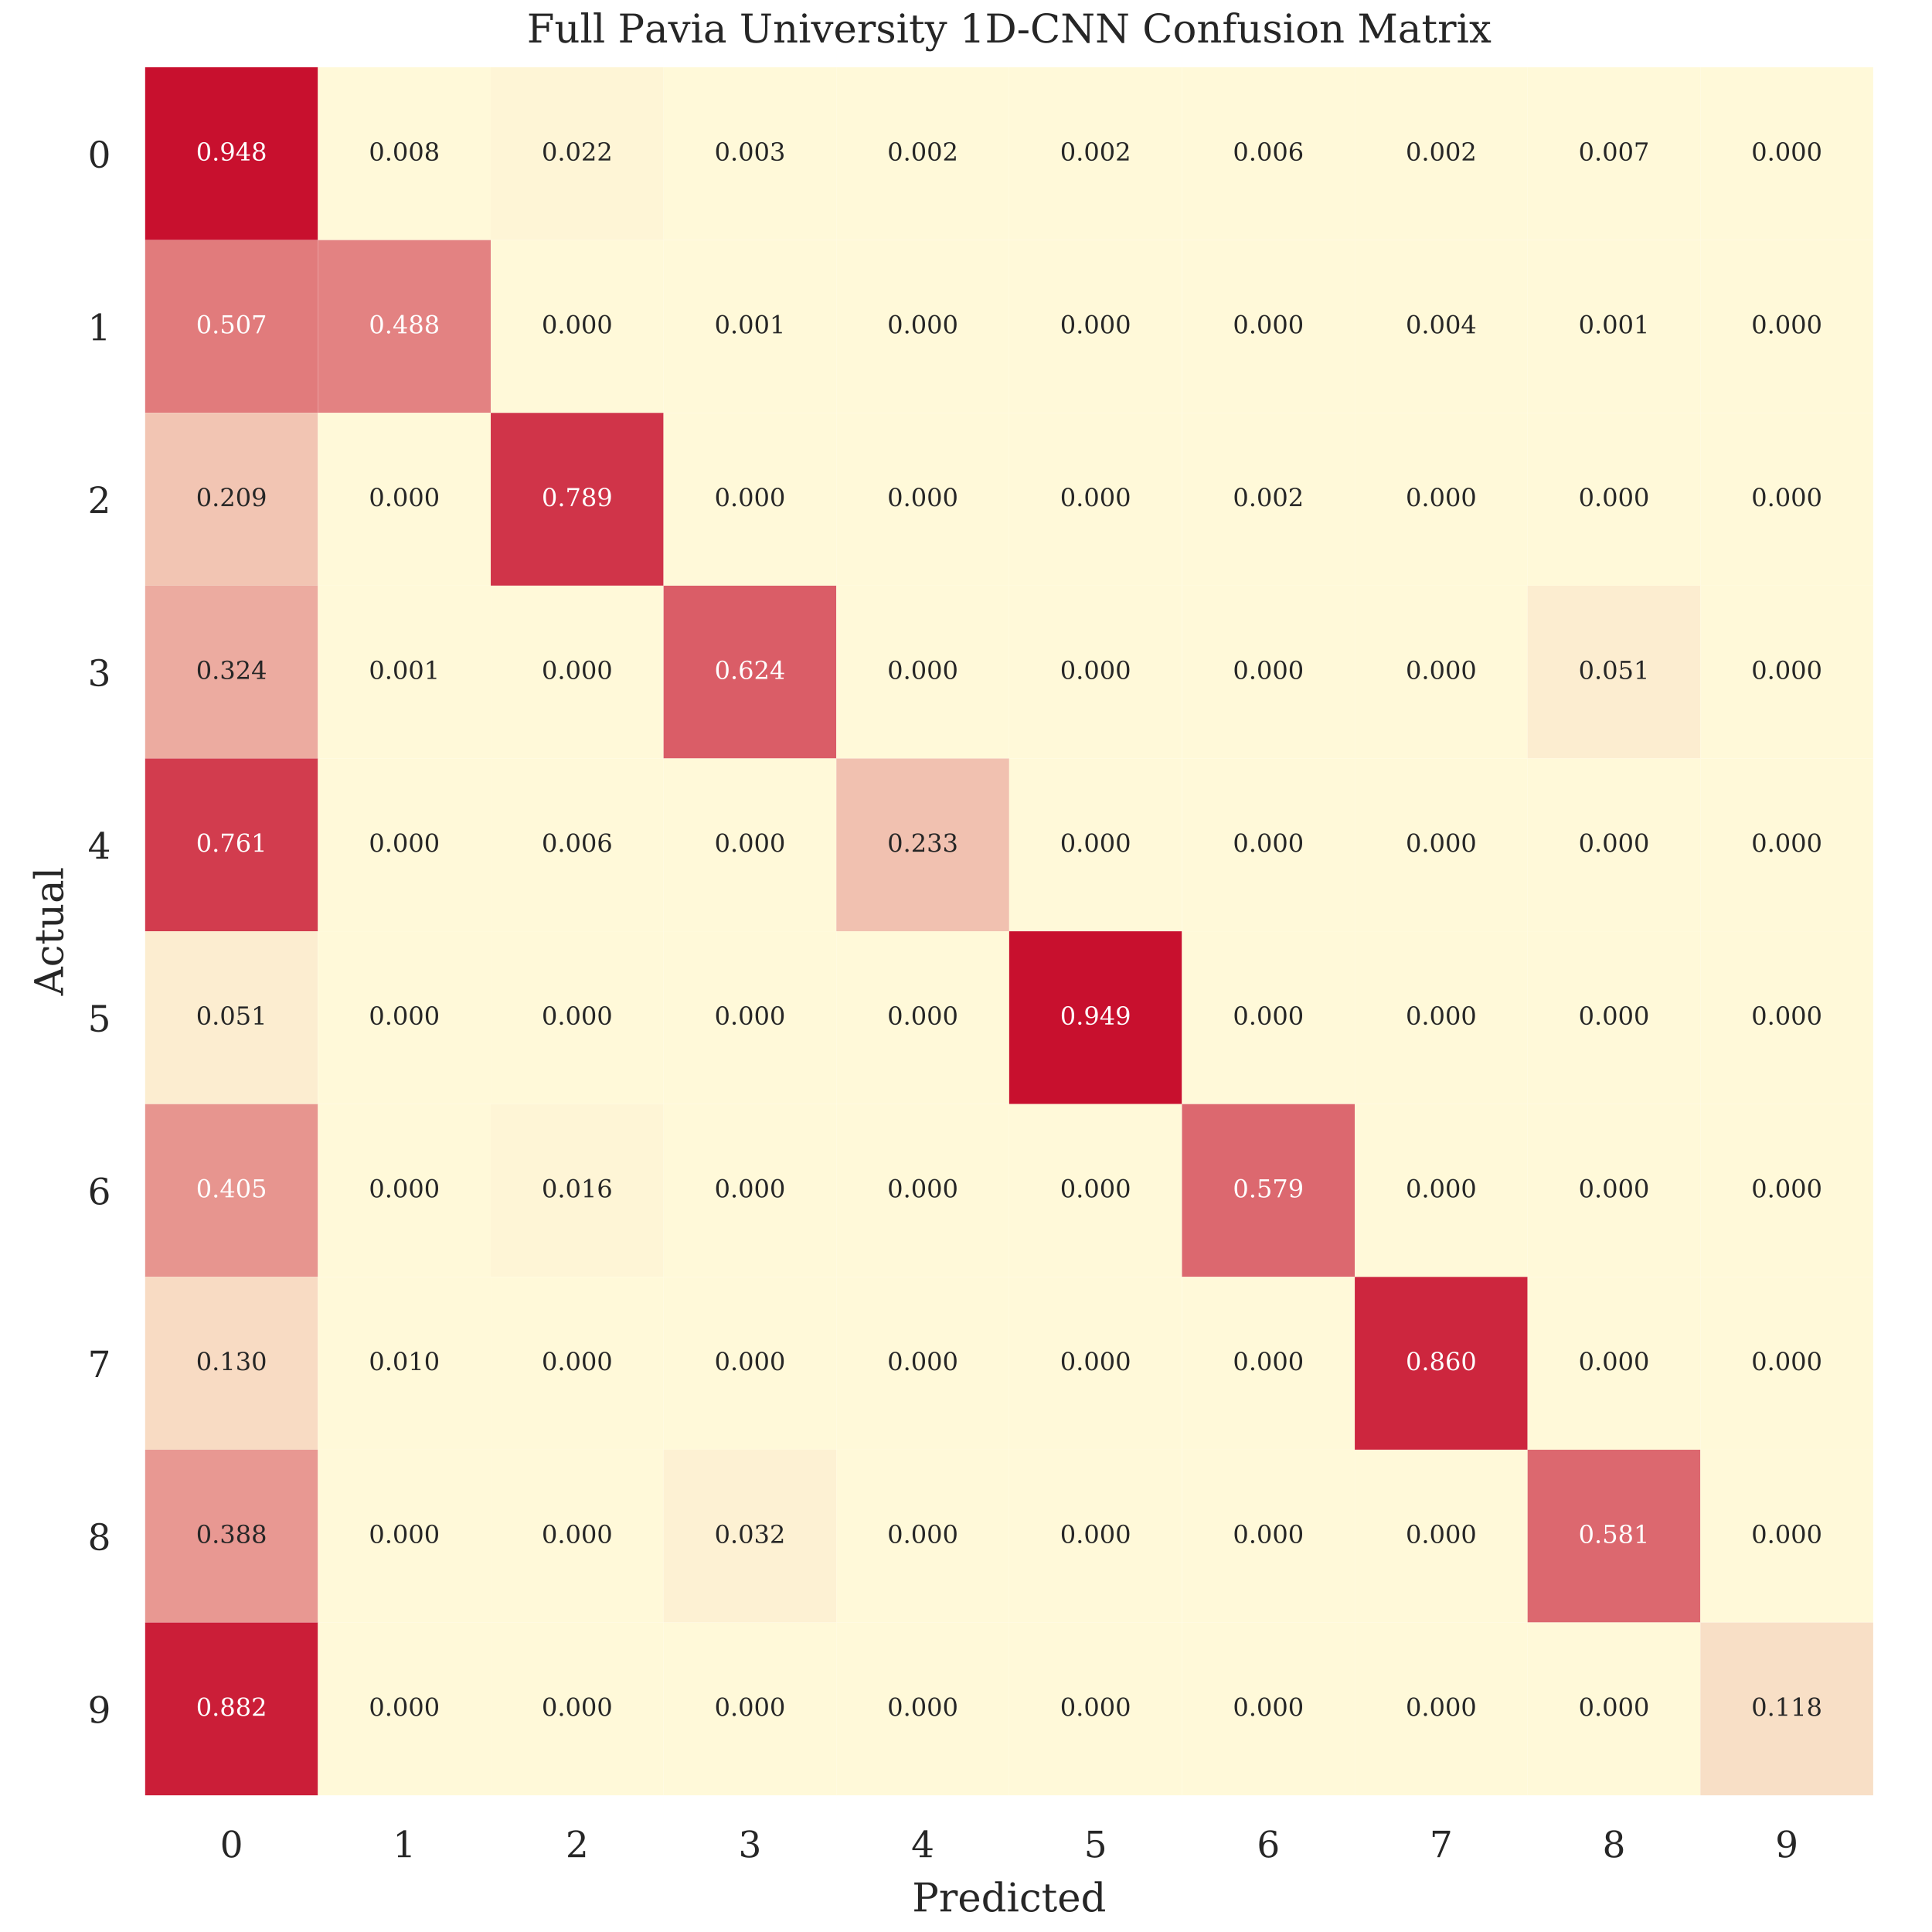 <?xml version="1.0" encoding="utf-8" standalone="no"?>
<!DOCTYPE svg PUBLIC "-//W3C//DTD SVG 1.1//EN"
  "http://www.w3.org/Graphics/SVG/1.1/DTD/svg11.dtd">
<!-- Created with matplotlib (https://matplotlib.org/) -->
<svg height="468pt" version="1.1" viewBox="0 0 468 468" width="468pt" xmlns="http://www.w3.org/2000/svg" xmlns:xlink="http://www.w3.org/1999/xlink">
 <defs>
  <style type="text/css">
*{stroke-linecap:butt;stroke-linejoin:round;}
  </style>
 </defs>
 <g id="figure_1">
  <g id="patch_1">
   <path d="M 0 468 
L 468 468 
L 468 0 
L 0 0 
z
" style="fill:#ffffff;"/>
  </g>
  <g id="axes_1">
   <g id="patch_2">
    <path d="M 35.158 434.892 
L 453.756 434.892 
L 453.756 16.295 
L 35.158 16.295 
z
" style="fill:#ffffff;"/>
   </g>
   <g id="matplotlib.axis_1">
    <g id="xtick_1">
     <g id="text_1">
      <!-- 0 -->
      <defs>
       <path d="M 31.781 3.422 
Q 39.266 3.422 42.969 11.625 
Q 46.688 19.828 46.688 36.375 
Q 46.688 52.984 42.969 61.188 
Q 39.266 69.391 31.781 69.391 
Q 24.312 69.391 20.594 61.188 
Q 16.891 52.984 16.891 36.375 
Q 16.891 19.828 20.594 11.625 
Q 24.312 3.422 31.781 3.422 
z
M 31.781 -1.422 
Q 19.922 -1.422 13.25 8.531 
Q 6.594 18.5 6.594 36.375 
Q 6.594 54.297 13.25 64.25 
Q 19.922 74.219 31.781 74.219 
Q 43.703 74.219 50.344 64.25 
Q 56.984 54.297 56.984 36.375 
Q 56.984 18.5 50.344 8.531 
Q 43.703 -1.422 31.781 -1.422 
z
" id="DejaVuSerif-48"/>
      </defs>
      <g style="fill:#262626;" transform="translate(53.289 449.879)scale(0.088 -0.088)">
       <use xlink:href="#DejaVuSerif-48"/>
      </g>
     </g>
    </g>
    <g id="xtick_2">
     <g id="text_2">
      <!-- 1 -->
      <defs>
       <path d="M 14.203 0 
L 14.203 5.172 
L 26.906 5.172 
L 26.906 65.828 
L 12.203 56.297 
L 12.203 62.703 
L 29.984 74.219 
L 36.719 74.219 
L 36.719 5.172 
L 49.422 5.172 
L 49.422 0 
z
" id="DejaVuSerif-49"/>
      </defs>
      <g style="fill:#262626;" transform="translate(95.149 449.879)scale(0.088 -0.088)">
       <use xlink:href="#DejaVuSerif-49"/>
      </g>
     </g>
    </g>
    <g id="xtick_3">
     <g id="text_3">
      <!-- 2 -->
      <defs>
       <path d="M 12.797 55.516 
L 7.328 55.516 
L 7.328 68.5 
Q 12.547 71.297 17.844 72.75 
Q 23.141 74.219 28.219 74.219 
Q 39.594 74.219 46.188 68.703 
Q 52.781 63.188 52.781 53.719 
Q 52.781 43.016 37.844 28.125 
Q 36.672 27 36.078 26.422 
L 17.672 8.016 
L 48.094 8.016 
L 48.094 17 
L 53.812 17 
L 53.812 0 
L 6.781 0 
L 6.781 5.328 
L 28.906 27.391 
Q 36.234 34.719 39.359 40.844 
Q 42.484 46.969 42.484 53.719 
Q 42.484 61.078 38.641 65.234 
Q 34.812 69.391 28.078 69.391 
Q 21.094 69.391 17.281 65.922 
Q 13.484 62.453 12.797 55.516 
z
" id="DejaVuSerif-50"/>
      </defs>
      <g style="fill:#262626;" transform="translate(137.008 449.879)scale(0.088 -0.088)">
       <use xlink:href="#DejaVuSerif-50"/>
      </g>
     </g>
    </g>
    <g id="xtick_4">
     <g id="text_4">
      <!-- 3 -->
      <defs>
       <path d="M 9.719 69.828 
Q 15.438 71.969 20.672 73.094 
Q 25.922 74.219 30.516 74.219 
Q 41.219 74.219 47.219 69.594 
Q 53.219 64.984 53.219 56.781 
Q 53.219 50.203 49.062 45.781 
Q 44.922 41.359 37.312 39.797 
Q 46.297 38.531 51.25 33.281 
Q 56.203 28.031 56.203 19.672 
Q 56.203 9.469 49.344 4.016 
Q 42.484 -1.422 29.594 -1.422 
Q 23.875 -1.422 18.422 -0.188 
Q 12.984 1.031 7.625 3.516 
L 7.625 17.672 
L 13.094 17.672 
Q 13.578 10.641 17.828 7.031 
Q 22.078 3.422 29.781 3.422 
Q 37.25 3.422 41.578 7.734 
Q 45.906 12.062 45.906 19.578 
Q 45.906 28.172 41.453 32.594 
Q 37.016 37.016 28.422 37.016 
L 23.781 37.016 
L 23.781 42 
L 26.219 42 
Q 34.766 42 39.031 45.531 
Q 43.312 49.078 43.312 56.203 
Q 43.312 62.594 39.797 65.984 
Q 36.281 69.391 29.688 69.391 
Q 23.094 69.391 19.453 66.266 
Q 15.828 63.141 15.188 56.984 
L 9.719 56.984 
z
" id="DejaVuSerif-51"/>
      </defs>
      <g style="fill:#262626;" transform="translate(178.868 449.879)scale(0.088 -0.088)">
       <use xlink:href="#DejaVuSerif-51"/>
      </g>
     </g>
    </g>
    <g id="xtick_5">
     <g id="text_5">
      <!-- 4 -->
      <defs>
       <path d="M 34.906 24.703 
L 34.906 63.484 
L 10.016 24.703 
z
M 56.391 0 
L 23.188 0 
L 23.188 5.172 
L 34.906 5.172 
L 34.906 19.484 
L 3.078 19.484 
L 3.078 24.812 
L 35.016 74.219 
L 44.672 74.219 
L 44.672 24.703 
L 58.594 24.703 
L 58.594 19.484 
L 44.672 19.484 
L 44.672 5.172 
L 56.391 5.172 
z
" id="DejaVuSerif-52"/>
      </defs>
      <g style="fill:#262626;" transform="translate(220.728 449.879)scale(0.088 -0.088)">
       <use xlink:href="#DejaVuSerif-52"/>
      </g>
     </g>
    </g>
    <g id="xtick_6">
     <g id="text_6">
      <!-- 5 -->
      <defs>
       <path d="M 50.297 72.906 
L 50.297 64.891 
L 16.891 64.891 
L 16.891 44 
Q 19.438 45.75 22.828 46.625 
Q 26.219 47.516 30.422 47.516 
Q 42.234 47.516 49.062 40.969 
Q 55.906 34.422 55.906 23.094 
Q 55.906 11.531 49 5.047 
Q 42.094 -1.422 29.594 -1.422 
Q 24.562 -1.422 19.281 -0.188 
Q 14.016 1.031 8.5 3.516 
L 8.5 17.672 
L 14.016 17.672 
Q 14.453 10.75 18.422 7.078 
Q 22.406 3.422 29.594 3.422 
Q 37.312 3.422 41.453 8.5 
Q 45.609 13.578 45.609 23.094 
Q 45.609 32.562 41.484 37.609 
Q 37.359 42.672 29.594 42.672 
Q 25.203 42.672 21.844 41.109 
Q 18.5 39.547 15.922 36.281 
L 11.719 36.281 
L 11.719 72.906 
z
" id="DejaVuSerif-53"/>
      </defs>
      <g style="fill:#262626;" transform="translate(262.587 449.879)scale(0.088 -0.088)">
       <use xlink:href="#DejaVuSerif-53"/>
      </g>
     </g>
    </g>
    <g id="xtick_7">
     <g id="text_7">
      <!-- 6 -->
      <defs>
       <path d="M 32.719 3.422 
Q 39.594 3.422 43.297 8.469 
Q 47.016 13.531 47.016 23 
Q 47.016 32.469 43.297 37.516 
Q 39.594 42.578 32.719 42.578 
Q 25.734 42.578 22.062 37.688 
Q 18.406 32.812 18.406 23.578 
Q 18.406 13.875 22.109 8.641 
Q 25.828 3.422 32.719 3.422 
z
M 16.797 40.141 
Q 20.125 43.797 24.312 45.594 
Q 28.516 47.406 33.797 47.406 
Q 44.672 47.406 51 40.859 
Q 57.328 34.328 57.328 23 
Q 57.328 11.922 50.516 5.25 
Q 43.703 -1.422 32.328 -1.422 
Q 19.969 -1.422 13.328 7.781 
Q 6.688 17 6.688 34.078 
Q 6.688 53.219 14.547 63.719 
Q 22.406 74.219 36.719 74.219 
Q 40.578 74.219 44.828 73.484 
Q 49.078 72.75 53.516 71.297 
L 53.516 59.281 
L 48 59.281 
Q 47.406 64.203 44.234 66.797 
Q 41.062 69.391 35.688 69.391 
Q 26.219 69.391 21.578 62.203 
Q 16.938 55.031 16.797 40.141 
z
" id="DejaVuSerif-54"/>
      </defs>
      <g style="fill:#262626;" transform="translate(304.447 449.879)scale(0.088 -0.088)">
       <use xlink:href="#DejaVuSerif-54"/>
      </g>
     </g>
    </g>
    <g id="xtick_8">
     <g id="text_8">
      <!-- 7 -->
      <defs>
       <path d="M 56.391 67.922 
L 27.875 0 
L 20.609 0 
L 47.797 64.891 
L 14.109 64.891 
L 14.109 55.906 
L 8.406 55.906 
L 8.406 72.906 
L 56.391 72.906 
z
" id="DejaVuSerif-55"/>
      </defs>
      <g style="fill:#262626;" transform="translate(346.307 449.879)scale(0.088 -0.088)">
       <use xlink:href="#DejaVuSerif-55"/>
      </g>
     </g>
    </g>
    <g id="xtick_9">
     <g id="text_9">
      <!-- 8 -->
      <defs>
       <path d="M 46.578 19.922 
Q 46.578 27.734 42.688 32.047 
Q 38.812 36.375 31.781 36.375 
Q 24.75 36.375 20.875 32.047 
Q 17 27.734 17 19.922 
Q 17 12.062 20.875 7.734 
Q 24.75 3.422 31.781 3.422 
Q 38.812 3.422 42.688 7.734 
Q 46.578 12.062 46.578 19.922 
z
M 44.578 55.328 
Q 44.578 61.969 41.203 65.672 
Q 37.844 69.391 31.781 69.391 
Q 25.781 69.391 22.391 65.672 
Q 19 61.969 19 55.328 
Q 19 48.641 22.391 44.922 
Q 25.781 41.219 31.781 41.219 
Q 37.844 41.219 41.203 44.922 
Q 44.578 48.641 44.578 55.328 
z
M 39.312 38.812 
Q 47.609 37.703 52.25 32.688 
Q 56.891 27.688 56.891 19.922 
Q 56.891 9.672 50.391 4.125 
Q 43.891 -1.422 31.781 -1.422 
Q 19.734 -1.422 13.203 4.125 
Q 6.688 9.672 6.688 19.922 
Q 6.688 27.688 11.328 32.688 
Q 15.969 37.703 24.312 38.812 
Q 16.938 40.141 13 44.406 
Q 9.078 48.688 9.078 55.328 
Q 9.078 64.109 15.125 69.156 
Q 21.188 74.219 31.781 74.219 
Q 42.391 74.219 48.438 69.156 
Q 54.5 64.109 54.5 55.328 
Q 54.5 48.688 50.562 44.406 
Q 46.625 40.141 39.312 38.812 
z
" id="DejaVuSerif-56"/>
      </defs>
      <g style="fill:#262626;" transform="translate(388.167 449.879)scale(0.088 -0.088)">
       <use xlink:href="#DejaVuSerif-56"/>
      </g>
     </g>
    </g>
    <g id="xtick_10">
     <g id="text_10">
      <!-- 9 -->
      <defs>
       <path d="M 46.781 32.672 
Q 43.5 29 39.25 27.188 
Q 35.016 25.391 29.688 25.391 
Q 18.844 25.391 12.562 31.938 
Q 6.297 38.484 6.297 49.812 
Q 6.297 60.891 13.109 67.547 
Q 19.922 74.219 31.297 74.219 
Q 43.656 74.219 50.266 65.016 
Q 56.891 55.812 56.891 38.719 
Q 56.891 19.578 49.016 9.078 
Q 41.156 -1.422 26.906 -1.422 
Q 23.047 -1.422 18.797 -0.688 
Q 14.547 0.047 10.109 1.516 
L 10.109 13.625 
L 15.578 13.625 
Q 16.219 8.688 19.391 6.047 
Q 22.562 3.422 27.875 3.422 
Q 37.359 3.422 41.984 10.562 
Q 46.625 17.719 46.781 32.672 
z
M 30.906 69.391 
Q 23.969 69.391 20.281 64.328 
Q 16.609 59.281 16.609 49.812 
Q 16.609 40.328 20.281 35.25 
Q 23.969 30.172 30.906 30.172 
Q 37.844 30.172 41.531 35.078 
Q 45.219 39.984 45.219 49.219 
Q 45.219 58.938 41.5 64.156 
Q 37.797 69.391 30.906 69.391 
z
" id="DejaVuSerif-57"/>
      </defs>
      <g style="fill:#262626;" transform="translate(430.026 449.879)scale(0.088 -0.088)">
       <use xlink:href="#DejaVuSerif-57"/>
      </g>
     </g>
    </g>
    <g id="text_11">
     <!-- Predicted -->
     <defs>
      <path d="M 24.703 37.109 
L 37.594 37.109 
Q 44.875 37.109 48.672 41.031 
Q 52.484 44.969 52.484 52.391 
Q 52.484 59.859 48.672 63.766 
Q 44.875 67.672 37.594 67.672 
L 24.703 67.672 
z
M 5.516 0 
L 5.516 5.172 
L 14.797 5.172 
L 14.797 67.672 
L 5.516 67.672 
L 5.516 72.906 
L 39.984 72.906 
Q 50.922 72.906 57.312 67.359 
Q 63.719 61.812 63.719 52.391 
Q 63.719 43.016 57.312 37.453 
Q 50.922 31.891 39.984 31.891 
L 24.703 31.891 
L 24.703 5.172 
L 35.984 5.172 
L 35.984 0 
z
" id="DejaVuSerif-80"/>
      <path d="M 47.797 52 
L 47.797 39.016 
L 42.625 39.016 
Q 42.391 42.875 40.484 44.781 
Q 38.578 46.688 34.906 46.688 
Q 28.266 46.688 24.719 42.094 
Q 21.188 37.5 21.188 28.906 
L 21.188 5.172 
L 31.594 5.172 
L 31.594 0 
L 4.109 0 
L 4.109 5.172 
L 12.203 5.172 
L 12.203 46.781 
L 3.609 46.781 
L 3.609 51.906 
L 21.188 51.906 
L 21.188 42.672 
Q 23.828 48.094 27.969 50.703 
Q 32.125 53.328 38.094 53.328 
Q 40.281 53.328 42.703 52.984 
Q 45.125 52.641 47.797 52 
z
" id="DejaVuSerif-114"/>
      <path d="M 54.203 25 
L 15.484 25 
L 15.484 24.609 
Q 15.484 14.109 19.438 8.766 
Q 23.391 3.422 31.109 3.422 
Q 37.016 3.422 40.797 6.516 
Q 44.578 9.625 46.094 15.719 
L 53.328 15.719 
Q 51.172 7.172 45.375 2.875 
Q 39.594 -1.422 30.172 -1.422 
Q 18.797 -1.422 11.891 6.078 
Q 4.984 13.578 4.984 25.984 
Q 4.984 38.281 11.766 45.797 
Q 18.562 53.328 29.594 53.328 
Q 41.359 53.328 47.656 46.062 
Q 53.953 38.812 54.203 25 
z
M 43.609 30.172 
Q 43.312 39.266 39.766 43.875 
Q 36.234 48.484 29.594 48.484 
Q 23.391 48.484 19.828 43.844 
Q 16.266 39.203 15.484 30.172 
z
" id="DejaVuSerif-101"/>
      <path d="M 52.484 5.172 
L 61.078 5.172 
L 61.078 0 
L 43.5 0 
L 43.5 8.109 
Q 40.875 3.219 36.797 0.891 
Q 32.719 -1.422 26.703 -1.422 
Q 17.141 -1.422 11.062 6.172 
Q 4.984 13.766 4.984 25.984 
Q 4.984 38.188 11.031 45.75 
Q 17.094 53.328 26.703 53.328 
Q 32.719 53.328 36.797 51 
Q 40.875 48.688 43.5 43.797 
L 43.5 70.797 
L 35.016 70.797 
L 35.016 75.984 
L 52.484 75.984 
z
M 43.5 23.391 
L 43.5 28.516 
Q 43.5 37.844 39.906 42.766 
Q 36.328 47.703 29.5 47.703 
Q 22.562 47.703 19.016 42.234 
Q 15.484 36.766 15.484 25.984 
Q 15.484 15.234 19.016 9.719 
Q 22.562 4.203 29.5 4.203 
Q 36.328 4.203 39.906 9.109 
Q 43.5 14.016 43.5 23.391 
z
" id="DejaVuSerif-100"/>
      <path d="M 9.719 68.016 
Q 9.719 70.266 11.344 71.922 
Q 12.984 73.578 15.281 73.578 
Q 17.531 73.578 19.156 71.922 
Q 20.797 70.266 20.797 68.016 
Q 20.797 65.719 19.188 64.109 
Q 17.578 62.5 15.281 62.5 
Q 12.984 62.5 11.344 64.109 
Q 9.719 65.719 9.719 68.016 
z
M 21.188 5.172 
L 29.688 5.172 
L 29.688 0 
L 3.609 0 
L 3.609 5.172 
L 12.203 5.172 
L 12.203 46.688 
L 3.609 46.688 
L 3.609 51.906 
L 21.188 51.906 
z
" id="DejaVuSerif-105"/>
      <path d="M 51.422 15.578 
Q 49.516 7.281 44.094 2.922 
Q 38.672 -1.422 30.078 -1.422 
Q 18.75 -1.422 11.859 6.078 
Q 4.984 13.578 4.984 25.984 
Q 4.984 38.422 11.859 45.875 
Q 18.75 53.328 30.078 53.328 
Q 35.016 53.328 39.891 52.172 
Q 44.781 51.031 49.703 48.688 
L 49.703 35.406 
L 44.484 35.406 
Q 43.453 42.234 40.016 45.359 
Q 36.578 48.484 30.172 48.484 
Q 22.906 48.484 19.188 42.844 
Q 15.484 37.203 15.484 25.984 
Q 15.484 14.75 19.172 9.078 
Q 22.859 3.422 30.172 3.422 
Q 35.984 3.422 39.453 6.438 
Q 42.922 9.469 44.188 15.578 
z
" id="DejaVuSerif-99"/>
      <path d="M 10.797 46.688 
L 2.875 46.688 
L 2.875 51.906 
L 10.797 51.906 
L 10.797 68.016 
L 19.828 68.016 
L 19.828 51.906 
L 36.719 51.906 
L 36.719 46.688 
L 19.828 46.688 
L 19.828 13.719 
Q 19.828 7.125 21.094 5.266 
Q 22.359 3.422 25.781 3.422 
Q 29.297 3.422 30.906 5.484 
Q 32.516 7.562 32.625 12.203 
L 39.406 12.203 
Q 39.016 5.125 35.547 1.844 
Q 32.078 -1.422 25 -1.422 
Q 17.234 -1.422 14.016 2.016 
Q 10.797 5.469 10.797 13.719 
z
" id="DejaVuSerif-116"/>
     </defs>
     <g style="fill:#262626;" transform="translate(220.954 463.003)scale(0.096 -0.096)">
      <use xlink:href="#DejaVuSerif-80"/>
      <use x="67.285" xlink:href="#DejaVuSerif-114"/>
      <use x="115.088" xlink:href="#DejaVuSerif-101"/>
      <use x="174.268" xlink:href="#DejaVuSerif-100"/>
      <use x="238.281" xlink:href="#DejaVuSerif-105"/>
      <use x="270.264" xlink:href="#DejaVuSerif-99"/>
      <use x="326.27" xlink:href="#DejaVuSerif-116"/>
      <use x="366.455" xlink:href="#DejaVuSerif-101"/>
      <use x="425.635" xlink:href="#DejaVuSerif-100"/>
     </g>
    </g>
   </g>
   <g id="matplotlib.axis_2">
    <g id="ytick_1">
     <g id="text_12">
      <!-- 0 -->
      <g style="fill:#262626;" transform="translate(21.259 40.568)scale(0.088 -0.088)">
       <use xlink:href="#DejaVuSerif-48"/>
      </g>
     </g>
    </g>
    <g id="ytick_2">
     <g id="text_13">
      <!-- 1 -->
      <g style="fill:#262626;" transform="translate(21.259 82.428)scale(0.088 -0.088)">
       <use xlink:href="#DejaVuSerif-49"/>
      </g>
     </g>
    </g>
    <g id="ytick_3">
     <g id="text_14">
      <!-- 2 -->
      <g style="fill:#262626;" transform="translate(21.259 124.287)scale(0.088 -0.088)">
       <use xlink:href="#DejaVuSerif-50"/>
      </g>
     </g>
    </g>
    <g id="ytick_4">
     <g id="text_15">
      <!-- 3 -->
      <g style="fill:#262626;" transform="translate(21.259 166.147)scale(0.088 -0.088)">
       <use xlink:href="#DejaVuSerif-51"/>
      </g>
     </g>
    </g>
    <g id="ytick_5">
     <g id="text_16">
      <!-- 4 -->
      <g style="fill:#262626;" transform="translate(21.259 208.007)scale(0.088 -0.088)">
       <use xlink:href="#DejaVuSerif-52"/>
      </g>
     </g>
    </g>
    <g id="ytick_6">
     <g id="text_17">
      <!-- 5 -->
      <g style="fill:#262626;" transform="translate(21.259 249.867)scale(0.088 -0.088)">
       <use xlink:href="#DejaVuSerif-53"/>
      </g>
     </g>
    </g>
    <g id="ytick_7">
     <g id="text_18">
      <!-- 6 -->
      <g style="fill:#262626;" transform="translate(21.259 291.726)scale(0.088 -0.088)">
       <use xlink:href="#DejaVuSerif-54"/>
      </g>
     </g>
    </g>
    <g id="ytick_8">
     <g id="text_19">
      <!-- 7 -->
      <g style="fill:#262626;" transform="translate(21.259 333.586)scale(0.088 -0.088)">
       <use xlink:href="#DejaVuSerif-55"/>
      </g>
     </g>
    </g>
    <g id="ytick_9">
     <g id="text_20">
      <!-- 8 -->
      <g style="fill:#262626;" transform="translate(21.259 375.446)scale(0.088 -0.088)">
       <use xlink:href="#DejaVuSerif-56"/>
      </g>
     </g>
    </g>
    <g id="ytick_10">
     <g id="text_21">
      <!-- 9 -->
      <g style="fill:#262626;" transform="translate(21.259 417.305)scale(0.088 -0.088)">
       <use xlink:href="#DejaVuSerif-57"/>
      </g>
     </g>
    </g>
    <g id="text_22">
     <!-- Actual -->
     <defs>
      <path d="M 20.016 26.422 
L 46.781 26.422 
L 33.406 61.078 
z
M -0.594 0 
L -0.594 5.172 
L 5.812 5.172 
L 31.781 72.906 
L 39.984 72.906 
L 66.016 5.172 
L 73.188 5.172 
L 73.188 0 
L 46.688 0 
L 46.688 5.172 
L 54.781 5.172 
L 48.688 21.188 
L 18.016 21.188 
L 11.922 5.172 
L 19.922 5.172 
L 19.922 0 
z
" id="DejaVuSerif-65"/>
      <path d="M 35.406 51.906 
L 52.203 51.906 
L 52.203 5.172 
L 60.688 5.172 
L 60.688 0 
L 43.219 0 
L 43.219 9.188 
Q 40.719 4 36.766 1.281 
Q 32.812 -1.422 27.594 -1.422 
Q 18.953 -1.422 14.875 3.484 
Q 10.797 8.406 10.797 18.891 
L 10.797 46.688 
L 2.688 46.688 
L 2.688 51.906 
L 19.828 51.906 
L 19.828 21.688 
Q 19.828 12.203 22.141 8.688 
Q 24.469 5.172 30.422 5.172 
Q 36.672 5.172 39.938 9.766 
Q 43.219 14.359 43.219 23.094 
L 43.219 46.688 
L 35.406 46.688 
z
" id="DejaVuSerif-117"/>
      <path d="M 39.797 16.312 
L 39.797 27.297 
L 28.219 27.297 
Q 21.531 27.297 18.25 24.406 
Q 14.984 21.531 14.984 15.578 
Q 14.984 10.156 18.297 6.984 
Q 21.625 3.812 27.297 3.812 
Q 32.906 3.812 36.344 7.281 
Q 39.797 10.75 39.797 16.312 
z
M 48.781 32.422 
L 48.781 5.172 
L 56.781 5.172 
L 56.781 0 
L 39.797 0 
L 39.797 5.609 
Q 36.812 2 32.906 0.281 
Q 29 -1.422 23.781 -1.422 
Q 15.141 -1.422 10.062 3.172 
Q 4.984 7.766 4.984 15.578 
Q 4.984 23.641 10.797 28.078 
Q 16.609 32.516 27.203 32.516 
L 39.797 32.516 
L 39.797 36.078 
Q 39.797 42 36.203 45.234 
Q 32.625 48.484 26.125 48.484 
Q 20.75 48.484 17.578 46.047 
Q 14.406 43.609 13.625 38.812 
L 8.984 38.812 
L 8.984 49.312 
Q 13.672 51.312 18.094 52.312 
Q 22.516 53.328 26.703 53.328 
Q 37.5 53.328 43.141 47.969 
Q 48.781 42.625 48.781 32.422 
z
" id="DejaVuSerif-97"/>
      <path d="M 20.516 5.172 
L 29 5.172 
L 29 0 
L 2.875 0 
L 2.875 5.172 
L 11.531 5.172 
L 11.531 70.797 
L 2.875 70.797 
L 2.875 75.984 
L 20.516 75.984 
z
" id="DejaVuSerif-108"/>
     </defs>
     <g style="fill:#262626;" transform="translate(15.263 241.166)rotate(-90)scale(0.096 -0.096)">
      <use xlink:href="#DejaVuSerif-65"/>
      <use x="72.217" xlink:href="#DejaVuSerif-99"/>
      <use x="128.223" xlink:href="#DejaVuSerif-116"/>
      <use x="168.408" xlink:href="#DejaVuSerif-117"/>
      <use x="232.812" xlink:href="#DejaVuSerif-97"/>
      <use x="292.432" xlink:href="#DejaVuSerif-108"/>
     </g>
    </g>
   </g>
   <g id="QuadMesh_1">
    <path clip-path="url(#p3f75b2eed8)" d="M 35.158 16.295 
L 77.018 16.295 
L 77.018 58.154 
L 35.158 58.154 
L 35.158 16.295 
" style="fill:#c8102e;"/>
    <path clip-path="url(#p3f75b2eed8)" d="M 77.018 16.295 
L 118.878 16.295 
L 118.878 58.154 
L 77.018 58.154 
L 77.018 16.295 
" style="fill:#fff9d9;"/>
    <path clip-path="url(#p3f75b2eed8)" d="M 118.878 16.295 
L 160.738 16.295 
L 160.738 58.154 
L 118.878 58.154 
L 118.878 16.295 
" style="fill:#fef5d6;"/>
    <path clip-path="url(#p3f75b2eed8)" d="M 160.738 16.295 
L 202.597 16.295 
L 202.597 58.154 
L 160.738 58.154 
L 160.738 16.295 
" style="fill:#fff9d9;"/>
    <path clip-path="url(#p3f75b2eed8)" d="M 202.597 16.295 
L 244.457 16.295 
L 244.457 58.154 
L 202.597 58.154 
L 202.597 16.295 
" style="fill:#fff9d9;"/>
    <path clip-path="url(#p3f75b2eed8)" d="M 244.457 16.295 
L 286.317 16.295 
L 286.317 58.154 
L 244.457 58.154 
L 244.457 16.295 
" style="fill:#fff9d9;"/>
    <path clip-path="url(#p3f75b2eed8)" d="M 286.317 16.295 
L 328.177 16.295 
L 328.177 58.154 
L 286.317 58.154 
L 286.317 16.295 
" style="fill:#fff9d9;"/>
    <path clip-path="url(#p3f75b2eed8)" d="M 328.177 16.295 
L 370.036 16.295 
L 370.036 58.154 
L 328.177 58.154 
L 328.177 16.295 
" style="fill:#fff9d9;"/>
    <path clip-path="url(#p3f75b2eed8)" d="M 370.036 16.295 
L 411.896 16.295 
L 411.896 58.154 
L 370.036 58.154 
L 370.036 16.295 
" style="fill:#fff9d9;"/>
    <path clip-path="url(#p3f75b2eed8)" d="M 411.896 16.295 
L 453.756 16.295 
L 453.756 58.154 
L 411.896 58.154 
L 411.896 16.295 
" style="fill:#fff9d9;"/>
    <path clip-path="url(#p3f75b2eed8)" d="M 35.158 58.154 
L 77.018 58.154 
L 77.018 100.014 
L 35.158 100.014 
L 35.158 58.154 
" style="fill:#e17b7c;"/>
    <path clip-path="url(#p3f75b2eed8)" d="M 77.018 58.154 
L 118.878 58.154 
L 118.878 100.014 
L 77.018 100.014 
L 77.018 58.154 
" style="fill:#e38282;"/>
    <path clip-path="url(#p3f75b2eed8)" d="M 118.878 58.154 
L 160.738 58.154 
L 160.738 100.014 
L 118.878 100.014 
L 118.878 58.154 
" style="fill:#fff9d9;"/>
    <path clip-path="url(#p3f75b2eed8)" d="M 160.738 58.154 
L 202.597 58.154 
L 202.597 100.014 
L 160.738 100.014 
L 160.738 58.154 
" style="fill:#fff9d9;"/>
    <path clip-path="url(#p3f75b2eed8)" d="M 202.597 58.154 
L 244.457 58.154 
L 244.457 100.014 
L 202.597 100.014 
L 202.597 58.154 
" style="fill:#fff9d9;"/>
    <path clip-path="url(#p3f75b2eed8)" d="M 244.457 58.154 
L 286.317 58.154 
L 286.317 100.014 
L 244.457 100.014 
L 244.457 58.154 
" style="fill:#fff9d9;"/>
    <path clip-path="url(#p3f75b2eed8)" d="M 286.317 58.154 
L 328.177 58.154 
L 328.177 100.014 
L 286.317 100.014 
L 286.317 58.154 
" style="fill:#fff9d9;"/>
    <path clip-path="url(#p3f75b2eed8)" d="M 328.177 58.154 
L 370.036 58.154 
L 370.036 100.014 
L 328.177 100.014 
L 328.177 58.154 
" style="fill:#fff9d9;"/>
    <path clip-path="url(#p3f75b2eed8)" d="M 370.036 58.154 
L 411.896 58.154 
L 411.896 100.014 
L 370.036 100.014 
L 370.036 58.154 
" style="fill:#fff9d9;"/>
    <path clip-path="url(#p3f75b2eed8)" d="M 411.896 58.154 
L 453.756 58.154 
L 453.756 100.014 
L 411.896 100.014 
L 411.896 58.154 
" style="fill:#fff9d9;"/>
    <path clip-path="url(#p3f75b2eed8)" d="M 35.158 100.014 
L 77.018 100.014 
L 77.018 141.874 
L 35.158 141.874 
L 35.158 100.014 
" style="fill:#f2c5b3;"/>
    <path clip-path="url(#p3f75b2eed8)" d="M 77.018 100.014 
L 118.878 100.014 
L 118.878 141.874 
L 77.018 141.874 
L 77.018 100.014 
" style="fill:#fff9d9;"/>
    <path clip-path="url(#p3f75b2eed8)" d="M 118.878 100.014 
L 160.738 100.014 
L 160.738 141.874 
L 118.878 141.874 
L 118.878 100.014 
" style="fill:#d03449;"/>
    <path clip-path="url(#p3f75b2eed8)" d="M 160.738 100.014 
L 202.597 100.014 
L 202.597 141.874 
L 160.738 141.874 
L 160.738 100.014 
" style="fill:#fff9d9;"/>
    <path clip-path="url(#p3f75b2eed8)" d="M 202.597 100.014 
L 244.457 100.014 
L 244.457 141.874 
L 202.597 141.874 
L 202.597 100.014 
" style="fill:#fff9d9;"/>
    <path clip-path="url(#p3f75b2eed8)" d="M 244.457 100.014 
L 286.317 100.014 
L 286.317 141.874 
L 244.457 141.874 
L 244.457 100.014 
" style="fill:#fff9d9;"/>
    <path clip-path="url(#p3f75b2eed8)" d="M 286.317 100.014 
L 328.177 100.014 
L 328.177 141.874 
L 286.317 141.874 
L 286.317 100.014 
" style="fill:#fff9d9;"/>
    <path clip-path="url(#p3f75b2eed8)" d="M 328.177 100.014 
L 370.036 100.014 
L 370.036 141.874 
L 328.177 141.874 
L 328.177 100.014 
" style="fill:#fff9d9;"/>
    <path clip-path="url(#p3f75b2eed8)" d="M 370.036 100.014 
L 411.896 100.014 
L 411.896 141.874 
L 370.036 141.874 
L 370.036 100.014 
" style="fill:#fff9d9;"/>
    <path clip-path="url(#p3f75b2eed8)" d="M 411.896 100.014 
L 453.756 100.014 
L 453.756 141.874 
L 411.896 141.874 
L 411.896 100.014 
" style="fill:#fff9d9;"/>
    <path clip-path="url(#p3f75b2eed8)" d="M 35.158 141.874 
L 77.018 141.874 
L 77.018 183.734 
L 35.158 183.734 
L 35.158 141.874 
" style="fill:#ecaba0;"/>
    <path clip-path="url(#p3f75b2eed8)" d="M 77.018 141.874 
L 118.878 141.874 
L 118.878 183.734 
L 77.018 183.734 
L 77.018 141.874 
" style="fill:#fff9d9;"/>
    <path clip-path="url(#p3f75b2eed8)" d="M 118.878 141.874 
L 160.738 141.874 
L 160.738 183.734 
L 118.878 183.734 
L 118.878 141.874 
" style="fill:#fff9d9;"/>
    <path clip-path="url(#p3f75b2eed8)" d="M 160.738 141.874 
L 202.597 141.874 
L 202.597 183.734 
L 160.738 183.734 
L 160.738 141.874 
" style="fill:#da5d67;"/>
    <path clip-path="url(#p3f75b2eed8)" d="M 202.597 141.874 
L 244.457 141.874 
L 244.457 183.734 
L 202.597 183.734 
L 202.597 141.874 
" style="fill:#fff9d9;"/>
    <path clip-path="url(#p3f75b2eed8)" d="M 244.457 141.874 
L 286.317 141.874 
L 286.317 183.734 
L 244.457 183.734 
L 244.457 141.874 
" style="fill:#fff9d9;"/>
    <path clip-path="url(#p3f75b2eed8)" d="M 286.317 141.874 
L 328.177 141.874 
L 328.177 183.734 
L 286.317 183.734 
L 286.317 141.874 
" style="fill:#fff9d9;"/>
    <path clip-path="url(#p3f75b2eed8)" d="M 328.177 141.874 
L 370.036 141.874 
L 370.036 183.734 
L 328.177 183.734 
L 328.177 141.874 
" style="fill:#fff9d9;"/>
    <path clip-path="url(#p3f75b2eed8)" d="M 370.036 141.874 
L 411.896 141.874 
L 411.896 183.734 
L 370.036 183.734 
L 370.036 141.874 
" style="fill:#fcedd0;"/>
    <path clip-path="url(#p3f75b2eed8)" d="M 411.896 141.874 
L 453.756 141.874 
L 453.756 183.734 
L 411.896 183.734 
L 411.896 141.874 
" style="fill:#fff9d9;"/>
    <path clip-path="url(#p3f75b2eed8)" d="M 35.158 183.734 
L 77.018 183.734 
L 77.018 225.593 
L 35.158 225.593 
L 35.158 183.734 
" style="fill:#d23c4e;"/>
    <path clip-path="url(#p3f75b2eed8)" d="M 77.018 183.734 
L 118.878 183.734 
L 118.878 225.593 
L 77.018 225.593 
L 77.018 183.734 
" style="fill:#fff9d9;"/>
    <path clip-path="url(#p3f75b2eed8)" d="M 118.878 183.734 
L 160.738 183.734 
L 160.738 225.593 
L 118.878 225.593 
L 118.878 183.734 
" style="fill:#fff9d9;"/>
    <path clip-path="url(#p3f75b2eed8)" d="M 160.738 183.734 
L 202.597 183.734 
L 202.597 225.593 
L 160.738 225.593 
L 160.738 183.734 
" style="fill:#fff9d9;"/>
    <path clip-path="url(#p3f75b2eed8)" d="M 202.597 183.734 
L 244.457 183.734 
L 244.457 225.593 
L 202.597 225.593 
L 202.597 183.734 
" style="fill:#f1c1b0;"/>
    <path clip-path="url(#p3f75b2eed8)" d="M 244.457 183.734 
L 286.317 183.734 
L 286.317 225.593 
L 244.457 225.593 
L 244.457 183.734 
" style="fill:#fff9d9;"/>
    <path clip-path="url(#p3f75b2eed8)" d="M 286.317 183.734 
L 328.177 183.734 
L 328.177 225.593 
L 286.317 225.593 
L 286.317 183.734 
" style="fill:#fff9d9;"/>
    <path clip-path="url(#p3f75b2eed8)" d="M 328.177 183.734 
L 370.036 183.734 
L 370.036 225.593 
L 328.177 225.593 
L 328.177 183.734 
" style="fill:#fff9d9;"/>
    <path clip-path="url(#p3f75b2eed8)" d="M 370.036 183.734 
L 411.896 183.734 
L 411.896 225.593 
L 370.036 225.593 
L 370.036 183.734 
" style="fill:#fff9d9;"/>
    <path clip-path="url(#p3f75b2eed8)" d="M 411.896 183.734 
L 453.756 183.734 
L 453.756 225.593 
L 411.896 225.593 
L 411.896 183.734 
" style="fill:#fff9d9;"/>
    <path clip-path="url(#p3f75b2eed8)" d="M 35.158 225.593 
L 77.018 225.593 
L 77.018 267.453 
L 35.158 267.453 
L 35.158 225.593 
" style="fill:#fcedd0;"/>
    <path clip-path="url(#p3f75b2eed8)" d="M 77.018 225.593 
L 118.878 225.593 
L 118.878 267.453 
L 77.018 267.453 
L 77.018 225.593 
" style="fill:#fff9d9;"/>
    <path clip-path="url(#p3f75b2eed8)" d="M 118.878 225.593 
L 160.738 225.593 
L 160.738 267.453 
L 118.878 267.453 
L 118.878 225.593 
" style="fill:#fff9d9;"/>
    <path clip-path="url(#p3f75b2eed8)" d="M 160.738 225.593 
L 202.597 225.593 
L 202.597 267.453 
L 160.738 267.453 
L 160.738 225.593 
" style="fill:#fff9d9;"/>
    <path clip-path="url(#p3f75b2eed8)" d="M 202.597 225.593 
L 244.457 225.593 
L 244.457 267.453 
L 202.597 267.453 
L 202.597 225.593 
" style="fill:#fff9d9;"/>
    <path clip-path="url(#p3f75b2eed8)" d="M 244.457 225.593 
L 286.317 225.593 
L 286.317 267.453 
L 244.457 267.453 
L 244.457 225.593 
" style="fill:#c8102e;"/>
    <path clip-path="url(#p3f75b2eed8)" d="M 286.317 225.593 
L 328.177 225.593 
L 328.177 267.453 
L 286.317 267.453 
L 286.317 225.593 
" style="fill:#fff9d9;"/>
    <path clip-path="url(#p3f75b2eed8)" d="M 328.177 225.593 
L 370.036 225.593 
L 370.036 267.453 
L 328.177 267.453 
L 328.177 225.593 
" style="fill:#fff9d9;"/>
    <path clip-path="url(#p3f75b2eed8)" d="M 370.036 225.593 
L 411.896 225.593 
L 411.896 267.453 
L 370.036 267.453 
L 370.036 225.593 
" style="fill:#fff9d9;"/>
    <path clip-path="url(#p3f75b2eed8)" d="M 411.896 225.593 
L 453.756 225.593 
L 453.756 267.453 
L 411.896 267.453 
L 411.896 225.593 
" style="fill:#fff9d9;"/>
    <path clip-path="url(#p3f75b2eed8)" d="M 35.158 267.453 
L 77.018 267.453 
L 77.018 309.313 
L 35.158 309.313 
L 35.158 267.453 
" style="fill:#e7958f;"/>
    <path clip-path="url(#p3f75b2eed8)" d="M 77.018 267.453 
L 118.878 267.453 
L 118.878 309.313 
L 77.018 309.313 
L 77.018 267.453 
" style="fill:#fff9d9;"/>
    <path clip-path="url(#p3f75b2eed8)" d="M 118.878 267.453 
L 160.738 267.453 
L 160.738 309.313 
L 118.878 309.313 
L 118.878 267.453 
" style="fill:#fef5d6;"/>
    <path clip-path="url(#p3f75b2eed8)" d="M 160.738 267.453 
L 202.597 267.453 
L 202.597 309.313 
L 160.738 309.313 
L 160.738 267.453 
" style="fill:#fff9d9;"/>
    <path clip-path="url(#p3f75b2eed8)" d="M 202.597 267.453 
L 244.457 267.453 
L 244.457 309.313 
L 202.597 309.313 
L 202.597 267.453 
" style="fill:#fff9d9;"/>
    <path clip-path="url(#p3f75b2eed8)" d="M 244.457 267.453 
L 286.317 267.453 
L 286.317 309.313 
L 244.457 309.313 
L 244.457 267.453 
" style="fill:#fff9d9;"/>
    <path clip-path="url(#p3f75b2eed8)" d="M 286.317 267.453 
L 328.177 267.453 
L 328.177 309.313 
L 286.317 309.313 
L 286.317 267.453 
" style="fill:#dc686f;"/>
    <path clip-path="url(#p3f75b2eed8)" d="M 328.177 267.453 
L 370.036 267.453 
L 370.036 309.313 
L 328.177 309.313 
L 328.177 267.453 
" style="fill:#fff9d9;"/>
    <path clip-path="url(#p3f75b2eed8)" d="M 370.036 267.453 
L 411.896 267.453 
L 411.896 309.313 
L 370.036 309.313 
L 370.036 267.453 
" style="fill:#fff9d9;"/>
    <path clip-path="url(#p3f75b2eed8)" d="M 411.896 267.453 
L 453.756 267.453 
L 453.756 309.313 
L 411.896 309.313 
L 411.896 267.453 
" style="fill:#fff9d9;"/>
    <path clip-path="url(#p3f75b2eed8)" d="M 35.158 309.313 
L 77.018 309.313 
L 77.018 351.173 
L 35.158 351.173 
L 35.158 309.313 
" style="fill:#f8dbc3;"/>
    <path clip-path="url(#p3f75b2eed8)" d="M 77.018 309.313 
L 118.878 309.313 
L 118.878 351.173 
L 77.018 351.173 
L 77.018 309.313 
" style="fill:#fff9d9;"/>
    <path clip-path="url(#p3f75b2eed8)" d="M 118.878 309.313 
L 160.738 309.313 
L 160.738 351.173 
L 118.878 351.173 
L 118.878 309.313 
" style="fill:#fff9d9;"/>
    <path clip-path="url(#p3f75b2eed8)" d="M 160.738 309.313 
L 202.597 309.313 
L 202.597 351.173 
L 160.738 351.173 
L 160.738 309.313 
" style="fill:#fff9d9;"/>
    <path clip-path="url(#p3f75b2eed8)" d="M 202.597 309.313 
L 244.457 309.313 
L 244.457 351.173 
L 202.597 351.173 
L 202.597 309.313 
" style="fill:#fff9d9;"/>
    <path clip-path="url(#p3f75b2eed8)" d="M 244.457 309.313 
L 286.317 309.313 
L 286.317 351.173 
L 244.457 351.173 
L 244.457 309.313 
" style="fill:#fff9d9;"/>
    <path clip-path="url(#p3f75b2eed8)" d="M 286.317 309.313 
L 328.177 309.313 
L 328.177 351.173 
L 286.317 351.173 
L 286.317 309.313 
" style="fill:#fff9d9;"/>
    <path clip-path="url(#p3f75b2eed8)" d="M 328.177 309.313 
L 370.036 309.313 
L 370.036 351.173 
L 328.177 351.173 
L 328.177 309.313 
" style="fill:#cd263e;"/>
    <path clip-path="url(#p3f75b2eed8)" d="M 370.036 309.313 
L 411.896 309.313 
L 411.896 351.173 
L 370.036 351.173 
L 370.036 309.313 
" style="fill:#fff9d9;"/>
    <path clip-path="url(#p3f75b2eed8)" d="M 411.896 309.313 
L 453.756 309.313 
L 453.756 351.173 
L 411.896 351.173 
L 411.896 309.313 
" style="fill:#fff9d9;"/>
    <path clip-path="url(#p3f75b2eed8)" d="M 35.158 351.173 
L 77.018 351.173 
L 77.018 393.032 
L 35.158 393.032 
L 35.158 351.173 
" style="fill:#e89892;"/>
    <path clip-path="url(#p3f75b2eed8)" d="M 77.018 351.173 
L 118.878 351.173 
L 118.878 393.032 
L 77.018 393.032 
L 77.018 351.173 
" style="fill:#fff9d9;"/>
    <path clip-path="url(#p3f75b2eed8)" d="M 118.878 351.173 
L 160.738 351.173 
L 160.738 393.032 
L 118.878 393.032 
L 118.878 351.173 
" style="fill:#fff9d9;"/>
    <path clip-path="url(#p3f75b2eed8)" d="M 160.738 351.173 
L 202.597 351.173 
L 202.597 393.032 
L 160.738 393.032 
L 160.738 351.173 
" style="fill:#fdf1d3;"/>
    <path clip-path="url(#p3f75b2eed8)" d="M 202.597 351.173 
L 244.457 351.173 
L 244.457 393.032 
L 202.597 393.032 
L 202.597 351.173 
" style="fill:#fff9d9;"/>
    <path clip-path="url(#p3f75b2eed8)" d="M 244.457 351.173 
L 286.317 351.173 
L 286.317 393.032 
L 244.457 393.032 
L 244.457 351.173 
" style="fill:#fff9d9;"/>
    <path clip-path="url(#p3f75b2eed8)" d="M 286.317 351.173 
L 328.177 351.173 
L 328.177 393.032 
L 286.317 393.032 
L 286.317 351.173 
" style="fill:#fff9d9;"/>
    <path clip-path="url(#p3f75b2eed8)" d="M 328.177 351.173 
L 370.036 351.173 
L 370.036 393.032 
L 328.177 393.032 
L 328.177 351.173 
" style="fill:#fff9d9;"/>
    <path clip-path="url(#p3f75b2eed8)" d="M 370.036 351.173 
L 411.896 351.173 
L 411.896 393.032 
L 370.036 393.032 
L 370.036 351.173 
" style="fill:#dc686f;"/>
    <path clip-path="url(#p3f75b2eed8)" d="M 411.896 351.173 
L 453.756 351.173 
L 453.756 393.032 
L 411.896 393.032 
L 411.896 351.173 
" style="fill:#fff9d9;"/>
    <path clip-path="url(#p3f75b2eed8)" d="M 35.158 393.032 
L 77.018 393.032 
L 77.018 434.892 
L 35.158 434.892 
L 35.158 393.032 
" style="fill:#cb1e38;"/>
    <path clip-path="url(#p3f75b2eed8)" d="M 77.018 393.032 
L 118.878 393.032 
L 118.878 434.892 
L 77.018 434.892 
L 77.018 393.032 
" style="fill:#fff9d9;"/>
    <path clip-path="url(#p3f75b2eed8)" d="M 118.878 393.032 
L 160.738 393.032 
L 160.738 434.892 
L 118.878 434.892 
L 118.878 393.032 
" style="fill:#fff9d9;"/>
    <path clip-path="url(#p3f75b2eed8)" d="M 160.738 393.032 
L 202.597 393.032 
L 202.597 434.892 
L 160.738 434.892 
L 160.738 393.032 
" style="fill:#fff9d9;"/>
    <path clip-path="url(#p3f75b2eed8)" d="M 202.597 393.032 
L 244.457 393.032 
L 244.457 434.892 
L 202.597 434.892 
L 202.597 393.032 
" style="fill:#fff9d9;"/>
    <path clip-path="url(#p3f75b2eed8)" d="M 244.457 393.032 
L 286.317 393.032 
L 286.317 434.892 
L 244.457 434.892 
L 244.457 393.032 
" style="fill:#fff9d9;"/>
    <path clip-path="url(#p3f75b2eed8)" d="M 286.317 393.032 
L 328.177 393.032 
L 328.177 434.892 
L 286.317 434.892 
L 286.317 393.032 
" style="fill:#fff9d9;"/>
    <path clip-path="url(#p3f75b2eed8)" d="M 328.177 393.032 
L 370.036 393.032 
L 370.036 434.892 
L 328.177 434.892 
L 328.177 393.032 
" style="fill:#fff9d9;"/>
    <path clip-path="url(#p3f75b2eed8)" d="M 370.036 393.032 
L 411.896 393.032 
L 411.896 434.892 
L 370.036 434.892 
L 370.036 393.032 
" style="fill:#fff9d9;"/>
    <path clip-path="url(#p3f75b2eed8)" d="M 411.896 393.032 
L 453.756 393.032 
L 453.756 434.892 
L 411.896 434.892 
L 411.896 393.032 
" style="fill:#f8dfc6;"/>
   </g>
   <g id="text_23">
    <!-- 0.948 -->
    <defs>
     <path d="M 9.422 5.078 
Q 9.422 7.812 11.281 9.719 
Q 13.141 11.625 15.922 11.625 
Q 18.609 11.625 20.5 9.719 
Q 22.406 7.812 22.406 5.078 
Q 22.406 2.391 20.5 0.484 
Q 18.609 -1.422 15.922 -1.422 
Q 13.141 -1.422 11.281 0.453 
Q 9.422 2.344 9.422 5.078 
z
" id="DejaVuSerif-46"/>
    </defs>
    <g style="fill:#ffffff;" transform="translate(47.5 38.88)scale(0.06 -0.06)">
     <use xlink:href="#DejaVuSerif-48"/>
     <use x="63.623" xlink:href="#DejaVuSerif-46"/>
     <use x="95.41" xlink:href="#DejaVuSerif-57"/>
     <use x="159.033" xlink:href="#DejaVuSerif-52"/>
     <use x="222.656" xlink:href="#DejaVuSerif-56"/>
    </g>
   </g>
   <g id="text_24">
    <!-- 0.008 -->
    <g style="fill:#262626;" transform="translate(89.36 38.88)scale(0.06 -0.06)">
     <use xlink:href="#DejaVuSerif-48"/>
     <use x="63.623" xlink:href="#DejaVuSerif-46"/>
     <use x="95.41" xlink:href="#DejaVuSerif-48"/>
     <use x="159.033" xlink:href="#DejaVuSerif-48"/>
     <use x="222.656" xlink:href="#DejaVuSerif-56"/>
    </g>
   </g>
   <g id="text_25">
    <!-- 0.022 -->
    <g style="fill:#262626;" transform="translate(131.219 38.88)scale(0.06 -0.06)">
     <use xlink:href="#DejaVuSerif-48"/>
     <use x="63.623" xlink:href="#DejaVuSerif-46"/>
     <use x="95.41" xlink:href="#DejaVuSerif-48"/>
     <use x="159.033" xlink:href="#DejaVuSerif-50"/>
     <use x="222.656" xlink:href="#DejaVuSerif-50"/>
    </g>
   </g>
   <g id="text_26">
    <!-- 0.003 -->
    <g style="fill:#262626;" transform="translate(173.079 38.88)scale(0.06 -0.06)">
     <use xlink:href="#DejaVuSerif-48"/>
     <use x="63.623" xlink:href="#DejaVuSerif-46"/>
     <use x="95.41" xlink:href="#DejaVuSerif-48"/>
     <use x="159.033" xlink:href="#DejaVuSerif-48"/>
     <use x="222.656" xlink:href="#DejaVuSerif-51"/>
    </g>
   </g>
   <g id="text_27">
    <!-- 0.002 -->
    <g style="fill:#262626;" transform="translate(214.939 38.88)scale(0.06 -0.06)">
     <use xlink:href="#DejaVuSerif-48"/>
     <use x="63.623" xlink:href="#DejaVuSerif-46"/>
     <use x="95.41" xlink:href="#DejaVuSerif-48"/>
     <use x="159.033" xlink:href="#DejaVuSerif-48"/>
     <use x="222.656" xlink:href="#DejaVuSerif-50"/>
    </g>
   </g>
   <g id="text_28">
    <!-- 0.002 -->
    <g style="fill:#262626;" transform="translate(256.798 38.88)scale(0.06 -0.06)">
     <use xlink:href="#DejaVuSerif-48"/>
     <use x="63.623" xlink:href="#DejaVuSerif-46"/>
     <use x="95.41" xlink:href="#DejaVuSerif-48"/>
     <use x="159.033" xlink:href="#DejaVuSerif-48"/>
     <use x="222.656" xlink:href="#DejaVuSerif-50"/>
    </g>
   </g>
   <g id="text_29">
    <!-- 0.006 -->
    <g style="fill:#262626;" transform="translate(298.658 38.88)scale(0.06 -0.06)">
     <use xlink:href="#DejaVuSerif-48"/>
     <use x="63.623" xlink:href="#DejaVuSerif-46"/>
     <use x="95.41" xlink:href="#DejaVuSerif-48"/>
     <use x="159.033" xlink:href="#DejaVuSerif-48"/>
     <use x="222.656" xlink:href="#DejaVuSerif-54"/>
    </g>
   </g>
   <g id="text_30">
    <!-- 0.002 -->
    <g style="fill:#262626;" transform="translate(340.518 38.88)scale(0.06 -0.06)">
     <use xlink:href="#DejaVuSerif-48"/>
     <use x="63.623" xlink:href="#DejaVuSerif-46"/>
     <use x="95.41" xlink:href="#DejaVuSerif-48"/>
     <use x="159.033" xlink:href="#DejaVuSerif-48"/>
     <use x="222.656" xlink:href="#DejaVuSerif-50"/>
    </g>
   </g>
   <g id="text_31">
    <!-- 0.007 -->
    <g style="fill:#262626;" transform="translate(382.378 38.88)scale(0.06 -0.06)">
     <use xlink:href="#DejaVuSerif-48"/>
     <use x="63.623" xlink:href="#DejaVuSerif-46"/>
     <use x="95.41" xlink:href="#DejaVuSerif-48"/>
     <use x="159.033" xlink:href="#DejaVuSerif-48"/>
     <use x="222.656" xlink:href="#DejaVuSerif-55"/>
    </g>
   </g>
   <g id="text_32">
    <!-- 0.000 -->
    <g style="fill:#262626;" transform="translate(424.237 38.88)scale(0.06 -0.06)">
     <use xlink:href="#DejaVuSerif-48"/>
     <use x="63.623" xlink:href="#DejaVuSerif-46"/>
     <use x="95.41" xlink:href="#DejaVuSerif-48"/>
     <use x="159.033" xlink:href="#DejaVuSerif-48"/>
     <use x="222.656" xlink:href="#DejaVuSerif-48"/>
    </g>
   </g>
   <g id="text_33">
    <!-- 0.507 -->
    <g style="fill:#ffffff;" transform="translate(47.5 80.74)scale(0.06 -0.06)">
     <use xlink:href="#DejaVuSerif-48"/>
     <use x="63.623" xlink:href="#DejaVuSerif-46"/>
     <use x="95.41" xlink:href="#DejaVuSerif-53"/>
     <use x="159.033" xlink:href="#DejaVuSerif-48"/>
     <use x="222.656" xlink:href="#DejaVuSerif-55"/>
    </g>
   </g>
   <g id="text_34">
    <!-- 0.488 -->
    <g style="fill:#ffffff;" transform="translate(89.36 80.74)scale(0.06 -0.06)">
     <use xlink:href="#DejaVuSerif-48"/>
     <use x="63.623" xlink:href="#DejaVuSerif-46"/>
     <use x="95.41" xlink:href="#DejaVuSerif-52"/>
     <use x="159.033" xlink:href="#DejaVuSerif-56"/>
     <use x="222.656" xlink:href="#DejaVuSerif-56"/>
    </g>
   </g>
   <g id="text_35">
    <!-- 0.000 -->
    <g style="fill:#262626;" transform="translate(131.219 80.74)scale(0.06 -0.06)">
     <use xlink:href="#DejaVuSerif-48"/>
     <use x="63.623" xlink:href="#DejaVuSerif-46"/>
     <use x="95.41" xlink:href="#DejaVuSerif-48"/>
     <use x="159.033" xlink:href="#DejaVuSerif-48"/>
     <use x="222.656" xlink:href="#DejaVuSerif-48"/>
    </g>
   </g>
   <g id="text_36">
    <!-- 0.001 -->
    <g style="fill:#262626;" transform="translate(173.079 80.74)scale(0.06 -0.06)">
     <use xlink:href="#DejaVuSerif-48"/>
     <use x="63.623" xlink:href="#DejaVuSerif-46"/>
     <use x="95.41" xlink:href="#DejaVuSerif-48"/>
     <use x="159.033" xlink:href="#DejaVuSerif-48"/>
     <use x="222.656" xlink:href="#DejaVuSerif-49"/>
    </g>
   </g>
   <g id="text_37">
    <!-- 0.000 -->
    <g style="fill:#262626;" transform="translate(214.939 80.74)scale(0.06 -0.06)">
     <use xlink:href="#DejaVuSerif-48"/>
     <use x="63.623" xlink:href="#DejaVuSerif-46"/>
     <use x="95.41" xlink:href="#DejaVuSerif-48"/>
     <use x="159.033" xlink:href="#DejaVuSerif-48"/>
     <use x="222.656" xlink:href="#DejaVuSerif-48"/>
    </g>
   </g>
   <g id="text_38">
    <!-- 0.000 -->
    <g style="fill:#262626;" transform="translate(256.798 80.74)scale(0.06 -0.06)">
     <use xlink:href="#DejaVuSerif-48"/>
     <use x="63.623" xlink:href="#DejaVuSerif-46"/>
     <use x="95.41" xlink:href="#DejaVuSerif-48"/>
     <use x="159.033" xlink:href="#DejaVuSerif-48"/>
     <use x="222.656" xlink:href="#DejaVuSerif-48"/>
    </g>
   </g>
   <g id="text_39">
    <!-- 0.000 -->
    <g style="fill:#262626;" transform="translate(298.658 80.74)scale(0.06 -0.06)">
     <use xlink:href="#DejaVuSerif-48"/>
     <use x="63.623" xlink:href="#DejaVuSerif-46"/>
     <use x="95.41" xlink:href="#DejaVuSerif-48"/>
     <use x="159.033" xlink:href="#DejaVuSerif-48"/>
     <use x="222.656" xlink:href="#DejaVuSerif-48"/>
    </g>
   </g>
   <g id="text_40">
    <!-- 0.004 -->
    <g style="fill:#262626;" transform="translate(340.518 80.74)scale(0.06 -0.06)">
     <use xlink:href="#DejaVuSerif-48"/>
     <use x="63.623" xlink:href="#DejaVuSerif-46"/>
     <use x="95.41" xlink:href="#DejaVuSerif-48"/>
     <use x="159.033" xlink:href="#DejaVuSerif-48"/>
     <use x="222.656" xlink:href="#DejaVuSerif-52"/>
    </g>
   </g>
   <g id="text_41">
    <!-- 0.001 -->
    <g style="fill:#262626;" transform="translate(382.378 80.74)scale(0.06 -0.06)">
     <use xlink:href="#DejaVuSerif-48"/>
     <use x="63.623" xlink:href="#DejaVuSerif-46"/>
     <use x="95.41" xlink:href="#DejaVuSerif-48"/>
     <use x="159.033" xlink:href="#DejaVuSerif-48"/>
     <use x="222.656" xlink:href="#DejaVuSerif-49"/>
    </g>
   </g>
   <g id="text_42">
    <!-- 0.000 -->
    <g style="fill:#262626;" transform="translate(424.237 80.74)scale(0.06 -0.06)">
     <use xlink:href="#DejaVuSerif-48"/>
     <use x="63.623" xlink:href="#DejaVuSerif-46"/>
     <use x="95.41" xlink:href="#DejaVuSerif-48"/>
     <use x="159.033" xlink:href="#DejaVuSerif-48"/>
     <use x="222.656" xlink:href="#DejaVuSerif-48"/>
    </g>
   </g>
   <g id="text_43">
    <!-- 0.209 -->
    <g style="fill:#262626;" transform="translate(47.5 122.6)scale(0.06 -0.06)">
     <use xlink:href="#DejaVuSerif-48"/>
     <use x="63.623" xlink:href="#DejaVuSerif-46"/>
     <use x="95.41" xlink:href="#DejaVuSerif-50"/>
     <use x="159.033" xlink:href="#DejaVuSerif-48"/>
     <use x="222.656" xlink:href="#DejaVuSerif-57"/>
    </g>
   </g>
   <g id="text_44">
    <!-- 0.000 -->
    <g style="fill:#262626;" transform="translate(89.36 122.6)scale(0.06 -0.06)">
     <use xlink:href="#DejaVuSerif-48"/>
     <use x="63.623" xlink:href="#DejaVuSerif-46"/>
     <use x="95.41" xlink:href="#DejaVuSerif-48"/>
     <use x="159.033" xlink:href="#DejaVuSerif-48"/>
     <use x="222.656" xlink:href="#DejaVuSerif-48"/>
    </g>
   </g>
   <g id="text_45">
    <!-- 0.789 -->
    <g style="fill:#ffffff;" transform="translate(131.219 122.6)scale(0.06 -0.06)">
     <use xlink:href="#DejaVuSerif-48"/>
     <use x="63.623" xlink:href="#DejaVuSerif-46"/>
     <use x="95.41" xlink:href="#DejaVuSerif-55"/>
     <use x="159.033" xlink:href="#DejaVuSerif-56"/>
     <use x="222.656" xlink:href="#DejaVuSerif-57"/>
    </g>
   </g>
   <g id="text_46">
    <!-- 0.000 -->
    <g style="fill:#262626;" transform="translate(173.079 122.6)scale(0.06 -0.06)">
     <use xlink:href="#DejaVuSerif-48"/>
     <use x="63.623" xlink:href="#DejaVuSerif-46"/>
     <use x="95.41" xlink:href="#DejaVuSerif-48"/>
     <use x="159.033" xlink:href="#DejaVuSerif-48"/>
     <use x="222.656" xlink:href="#DejaVuSerif-48"/>
    </g>
   </g>
   <g id="text_47">
    <!-- 0.000 -->
    <g style="fill:#262626;" transform="translate(214.939 122.6)scale(0.06 -0.06)">
     <use xlink:href="#DejaVuSerif-48"/>
     <use x="63.623" xlink:href="#DejaVuSerif-46"/>
     <use x="95.41" xlink:href="#DejaVuSerif-48"/>
     <use x="159.033" xlink:href="#DejaVuSerif-48"/>
     <use x="222.656" xlink:href="#DejaVuSerif-48"/>
    </g>
   </g>
   <g id="text_48">
    <!-- 0.000 -->
    <g style="fill:#262626;" transform="translate(256.798 122.6)scale(0.06 -0.06)">
     <use xlink:href="#DejaVuSerif-48"/>
     <use x="63.623" xlink:href="#DejaVuSerif-46"/>
     <use x="95.41" xlink:href="#DejaVuSerif-48"/>
     <use x="159.033" xlink:href="#DejaVuSerif-48"/>
     <use x="222.656" xlink:href="#DejaVuSerif-48"/>
    </g>
   </g>
   <g id="text_49">
    <!-- 0.002 -->
    <g style="fill:#262626;" transform="translate(298.658 122.6)scale(0.06 -0.06)">
     <use xlink:href="#DejaVuSerif-48"/>
     <use x="63.623" xlink:href="#DejaVuSerif-46"/>
     <use x="95.41" xlink:href="#DejaVuSerif-48"/>
     <use x="159.033" xlink:href="#DejaVuSerif-48"/>
     <use x="222.656" xlink:href="#DejaVuSerif-50"/>
    </g>
   </g>
   <g id="text_50">
    <!-- 0.000 -->
    <g style="fill:#262626;" transform="translate(340.518 122.6)scale(0.06 -0.06)">
     <use xlink:href="#DejaVuSerif-48"/>
     <use x="63.623" xlink:href="#DejaVuSerif-46"/>
     <use x="95.41" xlink:href="#DejaVuSerif-48"/>
     <use x="159.033" xlink:href="#DejaVuSerif-48"/>
     <use x="222.656" xlink:href="#DejaVuSerif-48"/>
    </g>
   </g>
   <g id="text_51">
    <!-- 0.000 -->
    <g style="fill:#262626;" transform="translate(382.378 122.6)scale(0.06 -0.06)">
     <use xlink:href="#DejaVuSerif-48"/>
     <use x="63.623" xlink:href="#DejaVuSerif-46"/>
     <use x="95.41" xlink:href="#DejaVuSerif-48"/>
     <use x="159.033" xlink:href="#DejaVuSerif-48"/>
     <use x="222.656" xlink:href="#DejaVuSerif-48"/>
    </g>
   </g>
   <g id="text_52">
    <!-- 0.000 -->
    <g style="fill:#262626;" transform="translate(424.237 122.6)scale(0.06 -0.06)">
     <use xlink:href="#DejaVuSerif-48"/>
     <use x="63.623" xlink:href="#DejaVuSerif-46"/>
     <use x="95.41" xlink:href="#DejaVuSerif-48"/>
     <use x="159.033" xlink:href="#DejaVuSerif-48"/>
     <use x="222.656" xlink:href="#DejaVuSerif-48"/>
    </g>
   </g>
   <g id="text_53">
    <!-- 0.324 -->
    <g style="fill:#262626;" transform="translate(47.5 164.459)scale(0.06 -0.06)">
     <use xlink:href="#DejaVuSerif-48"/>
     <use x="63.623" xlink:href="#DejaVuSerif-46"/>
     <use x="95.41" xlink:href="#DejaVuSerif-51"/>
     <use x="159.033" xlink:href="#DejaVuSerif-50"/>
     <use x="222.656" xlink:href="#DejaVuSerif-52"/>
    </g>
   </g>
   <g id="text_54">
    <!-- 0.001 -->
    <g style="fill:#262626;" transform="translate(89.36 164.459)scale(0.06 -0.06)">
     <use xlink:href="#DejaVuSerif-48"/>
     <use x="63.623" xlink:href="#DejaVuSerif-46"/>
     <use x="95.41" xlink:href="#DejaVuSerif-48"/>
     <use x="159.033" xlink:href="#DejaVuSerif-48"/>
     <use x="222.656" xlink:href="#DejaVuSerif-49"/>
    </g>
   </g>
   <g id="text_55">
    <!-- 0.000 -->
    <g style="fill:#262626;" transform="translate(131.219 164.459)scale(0.06 -0.06)">
     <use xlink:href="#DejaVuSerif-48"/>
     <use x="63.623" xlink:href="#DejaVuSerif-46"/>
     <use x="95.41" xlink:href="#DejaVuSerif-48"/>
     <use x="159.033" xlink:href="#DejaVuSerif-48"/>
     <use x="222.656" xlink:href="#DejaVuSerif-48"/>
    </g>
   </g>
   <g id="text_56">
    <!-- 0.624 -->
    <g style="fill:#ffffff;" transform="translate(173.079 164.459)scale(0.06 -0.06)">
     <use xlink:href="#DejaVuSerif-48"/>
     <use x="63.623" xlink:href="#DejaVuSerif-46"/>
     <use x="95.41" xlink:href="#DejaVuSerif-54"/>
     <use x="159.033" xlink:href="#DejaVuSerif-50"/>
     <use x="222.656" xlink:href="#DejaVuSerif-52"/>
    </g>
   </g>
   <g id="text_57">
    <!-- 0.000 -->
    <g style="fill:#262626;" transform="translate(214.939 164.459)scale(0.06 -0.06)">
     <use xlink:href="#DejaVuSerif-48"/>
     <use x="63.623" xlink:href="#DejaVuSerif-46"/>
     <use x="95.41" xlink:href="#DejaVuSerif-48"/>
     <use x="159.033" xlink:href="#DejaVuSerif-48"/>
     <use x="222.656" xlink:href="#DejaVuSerif-48"/>
    </g>
   </g>
   <g id="text_58">
    <!-- 0.000 -->
    <g style="fill:#262626;" transform="translate(256.798 164.459)scale(0.06 -0.06)">
     <use xlink:href="#DejaVuSerif-48"/>
     <use x="63.623" xlink:href="#DejaVuSerif-46"/>
     <use x="95.41" xlink:href="#DejaVuSerif-48"/>
     <use x="159.033" xlink:href="#DejaVuSerif-48"/>
     <use x="222.656" xlink:href="#DejaVuSerif-48"/>
    </g>
   </g>
   <g id="text_59">
    <!-- 0.000 -->
    <g style="fill:#262626;" transform="translate(298.658 164.459)scale(0.06 -0.06)">
     <use xlink:href="#DejaVuSerif-48"/>
     <use x="63.623" xlink:href="#DejaVuSerif-46"/>
     <use x="95.41" xlink:href="#DejaVuSerif-48"/>
     <use x="159.033" xlink:href="#DejaVuSerif-48"/>
     <use x="222.656" xlink:href="#DejaVuSerif-48"/>
    </g>
   </g>
   <g id="text_60">
    <!-- 0.000 -->
    <g style="fill:#262626;" transform="translate(340.518 164.459)scale(0.06 -0.06)">
     <use xlink:href="#DejaVuSerif-48"/>
     <use x="63.623" xlink:href="#DejaVuSerif-46"/>
     <use x="95.41" xlink:href="#DejaVuSerif-48"/>
     <use x="159.033" xlink:href="#DejaVuSerif-48"/>
     <use x="222.656" xlink:href="#DejaVuSerif-48"/>
    </g>
   </g>
   <g id="text_61">
    <!-- 0.051 -->
    <g style="fill:#262626;" transform="translate(382.378 164.459)scale(0.06 -0.06)">
     <use xlink:href="#DejaVuSerif-48"/>
     <use x="63.623" xlink:href="#DejaVuSerif-46"/>
     <use x="95.41" xlink:href="#DejaVuSerif-48"/>
     <use x="159.033" xlink:href="#DejaVuSerif-53"/>
     <use x="222.656" xlink:href="#DejaVuSerif-49"/>
    </g>
   </g>
   <g id="text_62">
    <!-- 0.000 -->
    <g style="fill:#262626;" transform="translate(424.237 164.459)scale(0.06 -0.06)">
     <use xlink:href="#DejaVuSerif-48"/>
     <use x="63.623" xlink:href="#DejaVuSerif-46"/>
     <use x="95.41" xlink:href="#DejaVuSerif-48"/>
     <use x="159.033" xlink:href="#DejaVuSerif-48"/>
     <use x="222.656" xlink:href="#DejaVuSerif-48"/>
    </g>
   </g>
   <g id="text_63">
    <!-- 0.761 -->
    <g style="fill:#ffffff;" transform="translate(47.5 206.319)scale(0.06 -0.06)">
     <use xlink:href="#DejaVuSerif-48"/>
     <use x="63.623" xlink:href="#DejaVuSerif-46"/>
     <use x="95.41" xlink:href="#DejaVuSerif-55"/>
     <use x="159.033" xlink:href="#DejaVuSerif-54"/>
     <use x="222.656" xlink:href="#DejaVuSerif-49"/>
    </g>
   </g>
   <g id="text_64">
    <!-- 0.000 -->
    <g style="fill:#262626;" transform="translate(89.36 206.319)scale(0.06 -0.06)">
     <use xlink:href="#DejaVuSerif-48"/>
     <use x="63.623" xlink:href="#DejaVuSerif-46"/>
     <use x="95.41" xlink:href="#DejaVuSerif-48"/>
     <use x="159.033" xlink:href="#DejaVuSerif-48"/>
     <use x="222.656" xlink:href="#DejaVuSerif-48"/>
    </g>
   </g>
   <g id="text_65">
    <!-- 0.006 -->
    <g style="fill:#262626;" transform="translate(131.219 206.319)scale(0.06 -0.06)">
     <use xlink:href="#DejaVuSerif-48"/>
     <use x="63.623" xlink:href="#DejaVuSerif-46"/>
     <use x="95.41" xlink:href="#DejaVuSerif-48"/>
     <use x="159.033" xlink:href="#DejaVuSerif-48"/>
     <use x="222.656" xlink:href="#DejaVuSerif-54"/>
    </g>
   </g>
   <g id="text_66">
    <!-- 0.000 -->
    <g style="fill:#262626;" transform="translate(173.079 206.319)scale(0.06 -0.06)">
     <use xlink:href="#DejaVuSerif-48"/>
     <use x="63.623" xlink:href="#DejaVuSerif-46"/>
     <use x="95.41" xlink:href="#DejaVuSerif-48"/>
     <use x="159.033" xlink:href="#DejaVuSerif-48"/>
     <use x="222.656" xlink:href="#DejaVuSerif-48"/>
    </g>
   </g>
   <g id="text_67">
    <!-- 0.233 -->
    <g style="fill:#262626;" transform="translate(214.939 206.319)scale(0.06 -0.06)">
     <use xlink:href="#DejaVuSerif-48"/>
     <use x="63.623" xlink:href="#DejaVuSerif-46"/>
     <use x="95.41" xlink:href="#DejaVuSerif-50"/>
     <use x="159.033" xlink:href="#DejaVuSerif-51"/>
     <use x="222.656" xlink:href="#DejaVuSerif-51"/>
    </g>
   </g>
   <g id="text_68">
    <!-- 0.000 -->
    <g style="fill:#262626;" transform="translate(256.798 206.319)scale(0.06 -0.06)">
     <use xlink:href="#DejaVuSerif-48"/>
     <use x="63.623" xlink:href="#DejaVuSerif-46"/>
     <use x="95.41" xlink:href="#DejaVuSerif-48"/>
     <use x="159.033" xlink:href="#DejaVuSerif-48"/>
     <use x="222.656" xlink:href="#DejaVuSerif-48"/>
    </g>
   </g>
   <g id="text_69">
    <!-- 0.000 -->
    <g style="fill:#262626;" transform="translate(298.658 206.319)scale(0.06 -0.06)">
     <use xlink:href="#DejaVuSerif-48"/>
     <use x="63.623" xlink:href="#DejaVuSerif-46"/>
     <use x="95.41" xlink:href="#DejaVuSerif-48"/>
     <use x="159.033" xlink:href="#DejaVuSerif-48"/>
     <use x="222.656" xlink:href="#DejaVuSerif-48"/>
    </g>
   </g>
   <g id="text_70">
    <!-- 0.000 -->
    <g style="fill:#262626;" transform="translate(340.518 206.319)scale(0.06 -0.06)">
     <use xlink:href="#DejaVuSerif-48"/>
     <use x="63.623" xlink:href="#DejaVuSerif-46"/>
     <use x="95.41" xlink:href="#DejaVuSerif-48"/>
     <use x="159.033" xlink:href="#DejaVuSerif-48"/>
     <use x="222.656" xlink:href="#DejaVuSerif-48"/>
    </g>
   </g>
   <g id="text_71">
    <!-- 0.000 -->
    <g style="fill:#262626;" transform="translate(382.378 206.319)scale(0.06 -0.06)">
     <use xlink:href="#DejaVuSerif-48"/>
     <use x="63.623" xlink:href="#DejaVuSerif-46"/>
     <use x="95.41" xlink:href="#DejaVuSerif-48"/>
     <use x="159.033" xlink:href="#DejaVuSerif-48"/>
     <use x="222.656" xlink:href="#DejaVuSerif-48"/>
    </g>
   </g>
   <g id="text_72">
    <!-- 0.000 -->
    <g style="fill:#262626;" transform="translate(424.237 206.319)scale(0.06 -0.06)">
     <use xlink:href="#DejaVuSerif-48"/>
     <use x="63.623" xlink:href="#DejaVuSerif-46"/>
     <use x="95.41" xlink:href="#DejaVuSerif-48"/>
     <use x="159.033" xlink:href="#DejaVuSerif-48"/>
     <use x="222.656" xlink:href="#DejaVuSerif-48"/>
    </g>
   </g>
   <g id="text_73">
    <!-- 0.051 -->
    <g style="fill:#262626;" transform="translate(47.5 248.179)scale(0.06 -0.06)">
     <use xlink:href="#DejaVuSerif-48"/>
     <use x="63.623" xlink:href="#DejaVuSerif-46"/>
     <use x="95.41" xlink:href="#DejaVuSerif-48"/>
     <use x="159.033" xlink:href="#DejaVuSerif-53"/>
     <use x="222.656" xlink:href="#DejaVuSerif-49"/>
    </g>
   </g>
   <g id="text_74">
    <!-- 0.000 -->
    <g style="fill:#262626;" transform="translate(89.36 248.179)scale(0.06 -0.06)">
     <use xlink:href="#DejaVuSerif-48"/>
     <use x="63.623" xlink:href="#DejaVuSerif-46"/>
     <use x="95.41" xlink:href="#DejaVuSerif-48"/>
     <use x="159.033" xlink:href="#DejaVuSerif-48"/>
     <use x="222.656" xlink:href="#DejaVuSerif-48"/>
    </g>
   </g>
   <g id="text_75">
    <!-- 0.000 -->
    <g style="fill:#262626;" transform="translate(131.219 248.179)scale(0.06 -0.06)">
     <use xlink:href="#DejaVuSerif-48"/>
     <use x="63.623" xlink:href="#DejaVuSerif-46"/>
     <use x="95.41" xlink:href="#DejaVuSerif-48"/>
     <use x="159.033" xlink:href="#DejaVuSerif-48"/>
     <use x="222.656" xlink:href="#DejaVuSerif-48"/>
    </g>
   </g>
   <g id="text_76">
    <!-- 0.000 -->
    <g style="fill:#262626;" transform="translate(173.079 248.179)scale(0.06 -0.06)">
     <use xlink:href="#DejaVuSerif-48"/>
     <use x="63.623" xlink:href="#DejaVuSerif-46"/>
     <use x="95.41" xlink:href="#DejaVuSerif-48"/>
     <use x="159.033" xlink:href="#DejaVuSerif-48"/>
     <use x="222.656" xlink:href="#DejaVuSerif-48"/>
    </g>
   </g>
   <g id="text_77">
    <!-- 0.000 -->
    <g style="fill:#262626;" transform="translate(214.939 248.179)scale(0.06 -0.06)">
     <use xlink:href="#DejaVuSerif-48"/>
     <use x="63.623" xlink:href="#DejaVuSerif-46"/>
     <use x="95.41" xlink:href="#DejaVuSerif-48"/>
     <use x="159.033" xlink:href="#DejaVuSerif-48"/>
     <use x="222.656" xlink:href="#DejaVuSerif-48"/>
    </g>
   </g>
   <g id="text_78">
    <!-- 0.949 -->
    <g style="fill:#ffffff;" transform="translate(256.798 248.179)scale(0.06 -0.06)">
     <use xlink:href="#DejaVuSerif-48"/>
     <use x="63.623" xlink:href="#DejaVuSerif-46"/>
     <use x="95.41" xlink:href="#DejaVuSerif-57"/>
     <use x="159.033" xlink:href="#DejaVuSerif-52"/>
     <use x="222.656" xlink:href="#DejaVuSerif-57"/>
    </g>
   </g>
   <g id="text_79">
    <!-- 0.000 -->
    <g style="fill:#262626;" transform="translate(298.658 248.179)scale(0.06 -0.06)">
     <use xlink:href="#DejaVuSerif-48"/>
     <use x="63.623" xlink:href="#DejaVuSerif-46"/>
     <use x="95.41" xlink:href="#DejaVuSerif-48"/>
     <use x="159.033" xlink:href="#DejaVuSerif-48"/>
     <use x="222.656" xlink:href="#DejaVuSerif-48"/>
    </g>
   </g>
   <g id="text_80">
    <!-- 0.000 -->
    <g style="fill:#262626;" transform="translate(340.518 248.179)scale(0.06 -0.06)">
     <use xlink:href="#DejaVuSerif-48"/>
     <use x="63.623" xlink:href="#DejaVuSerif-46"/>
     <use x="95.41" xlink:href="#DejaVuSerif-48"/>
     <use x="159.033" xlink:href="#DejaVuSerif-48"/>
     <use x="222.656" xlink:href="#DejaVuSerif-48"/>
    </g>
   </g>
   <g id="text_81">
    <!-- 0.000 -->
    <g style="fill:#262626;" transform="translate(382.378 248.179)scale(0.06 -0.06)">
     <use xlink:href="#DejaVuSerif-48"/>
     <use x="63.623" xlink:href="#DejaVuSerif-46"/>
     <use x="95.41" xlink:href="#DejaVuSerif-48"/>
     <use x="159.033" xlink:href="#DejaVuSerif-48"/>
     <use x="222.656" xlink:href="#DejaVuSerif-48"/>
    </g>
   </g>
   <g id="text_82">
    <!-- 0.000 -->
    <g style="fill:#262626;" transform="translate(424.237 248.179)scale(0.06 -0.06)">
     <use xlink:href="#DejaVuSerif-48"/>
     <use x="63.623" xlink:href="#DejaVuSerif-46"/>
     <use x="95.41" xlink:href="#DejaVuSerif-48"/>
     <use x="159.033" xlink:href="#DejaVuSerif-48"/>
     <use x="222.656" xlink:href="#DejaVuSerif-48"/>
    </g>
   </g>
   <g id="text_83">
    <!-- 0.405 -->
    <g style="fill:#ffffff;" transform="translate(47.5 290.039)scale(0.06 -0.06)">
     <use xlink:href="#DejaVuSerif-48"/>
     <use x="63.623" xlink:href="#DejaVuSerif-46"/>
     <use x="95.41" xlink:href="#DejaVuSerif-52"/>
     <use x="159.033" xlink:href="#DejaVuSerif-48"/>
     <use x="222.656" xlink:href="#DejaVuSerif-53"/>
    </g>
   </g>
   <g id="text_84">
    <!-- 0.000 -->
    <g style="fill:#262626;" transform="translate(89.36 290.039)scale(0.06 -0.06)">
     <use xlink:href="#DejaVuSerif-48"/>
     <use x="63.623" xlink:href="#DejaVuSerif-46"/>
     <use x="95.41" xlink:href="#DejaVuSerif-48"/>
     <use x="159.033" xlink:href="#DejaVuSerif-48"/>
     <use x="222.656" xlink:href="#DejaVuSerif-48"/>
    </g>
   </g>
   <g id="text_85">
    <!-- 0.016 -->
    <g style="fill:#262626;" transform="translate(131.219 290.039)scale(0.06 -0.06)">
     <use xlink:href="#DejaVuSerif-48"/>
     <use x="63.623" xlink:href="#DejaVuSerif-46"/>
     <use x="95.41" xlink:href="#DejaVuSerif-48"/>
     <use x="159.033" xlink:href="#DejaVuSerif-49"/>
     <use x="222.656" xlink:href="#DejaVuSerif-54"/>
    </g>
   </g>
   <g id="text_86">
    <!-- 0.000 -->
    <g style="fill:#262626;" transform="translate(173.079 290.039)scale(0.06 -0.06)">
     <use xlink:href="#DejaVuSerif-48"/>
     <use x="63.623" xlink:href="#DejaVuSerif-46"/>
     <use x="95.41" xlink:href="#DejaVuSerif-48"/>
     <use x="159.033" xlink:href="#DejaVuSerif-48"/>
     <use x="222.656" xlink:href="#DejaVuSerif-48"/>
    </g>
   </g>
   <g id="text_87">
    <!-- 0.000 -->
    <g style="fill:#262626;" transform="translate(214.939 290.039)scale(0.06 -0.06)">
     <use xlink:href="#DejaVuSerif-48"/>
     <use x="63.623" xlink:href="#DejaVuSerif-46"/>
     <use x="95.41" xlink:href="#DejaVuSerif-48"/>
     <use x="159.033" xlink:href="#DejaVuSerif-48"/>
     <use x="222.656" xlink:href="#DejaVuSerif-48"/>
    </g>
   </g>
   <g id="text_88">
    <!-- 0.000 -->
    <g style="fill:#262626;" transform="translate(256.798 290.039)scale(0.06 -0.06)">
     <use xlink:href="#DejaVuSerif-48"/>
     <use x="63.623" xlink:href="#DejaVuSerif-46"/>
     <use x="95.41" xlink:href="#DejaVuSerif-48"/>
     <use x="159.033" xlink:href="#DejaVuSerif-48"/>
     <use x="222.656" xlink:href="#DejaVuSerif-48"/>
    </g>
   </g>
   <g id="text_89">
    <!-- 0.579 -->
    <g style="fill:#ffffff;" transform="translate(298.658 290.039)scale(0.06 -0.06)">
     <use xlink:href="#DejaVuSerif-48"/>
     <use x="63.623" xlink:href="#DejaVuSerif-46"/>
     <use x="95.41" xlink:href="#DejaVuSerif-53"/>
     <use x="159.033" xlink:href="#DejaVuSerif-55"/>
     <use x="222.656" xlink:href="#DejaVuSerif-57"/>
    </g>
   </g>
   <g id="text_90">
    <!-- 0.000 -->
    <g style="fill:#262626;" transform="translate(340.518 290.039)scale(0.06 -0.06)">
     <use xlink:href="#DejaVuSerif-48"/>
     <use x="63.623" xlink:href="#DejaVuSerif-46"/>
     <use x="95.41" xlink:href="#DejaVuSerif-48"/>
     <use x="159.033" xlink:href="#DejaVuSerif-48"/>
     <use x="222.656" xlink:href="#DejaVuSerif-48"/>
    </g>
   </g>
   <g id="text_91">
    <!-- 0.000 -->
    <g style="fill:#262626;" transform="translate(382.378 290.039)scale(0.06 -0.06)">
     <use xlink:href="#DejaVuSerif-48"/>
     <use x="63.623" xlink:href="#DejaVuSerif-46"/>
     <use x="95.41" xlink:href="#DejaVuSerif-48"/>
     <use x="159.033" xlink:href="#DejaVuSerif-48"/>
     <use x="222.656" xlink:href="#DejaVuSerif-48"/>
    </g>
   </g>
   <g id="text_92">
    <!-- 0.000 -->
    <g style="fill:#262626;" transform="translate(424.237 290.039)scale(0.06 -0.06)">
     <use xlink:href="#DejaVuSerif-48"/>
     <use x="63.623" xlink:href="#DejaVuSerif-46"/>
     <use x="95.41" xlink:href="#DejaVuSerif-48"/>
     <use x="159.033" xlink:href="#DejaVuSerif-48"/>
     <use x="222.656" xlink:href="#DejaVuSerif-48"/>
    </g>
   </g>
   <g id="text_93">
    <!-- 0.130 -->
    <g style="fill:#262626;" transform="translate(47.5 331.898)scale(0.06 -0.06)">
     <use xlink:href="#DejaVuSerif-48"/>
     <use x="63.623" xlink:href="#DejaVuSerif-46"/>
     <use x="95.41" xlink:href="#DejaVuSerif-49"/>
     <use x="159.033" xlink:href="#DejaVuSerif-51"/>
     <use x="222.656" xlink:href="#DejaVuSerif-48"/>
    </g>
   </g>
   <g id="text_94">
    <!-- 0.010 -->
    <g style="fill:#262626;" transform="translate(89.36 331.898)scale(0.06 -0.06)">
     <use xlink:href="#DejaVuSerif-48"/>
     <use x="63.623" xlink:href="#DejaVuSerif-46"/>
     <use x="95.41" xlink:href="#DejaVuSerif-48"/>
     <use x="159.033" xlink:href="#DejaVuSerif-49"/>
     <use x="222.656" xlink:href="#DejaVuSerif-48"/>
    </g>
   </g>
   <g id="text_95">
    <!-- 0.000 -->
    <g style="fill:#262626;" transform="translate(131.219 331.898)scale(0.06 -0.06)">
     <use xlink:href="#DejaVuSerif-48"/>
     <use x="63.623" xlink:href="#DejaVuSerif-46"/>
     <use x="95.41" xlink:href="#DejaVuSerif-48"/>
     <use x="159.033" xlink:href="#DejaVuSerif-48"/>
     <use x="222.656" xlink:href="#DejaVuSerif-48"/>
    </g>
   </g>
   <g id="text_96">
    <!-- 0.000 -->
    <g style="fill:#262626;" transform="translate(173.079 331.898)scale(0.06 -0.06)">
     <use xlink:href="#DejaVuSerif-48"/>
     <use x="63.623" xlink:href="#DejaVuSerif-46"/>
     <use x="95.41" xlink:href="#DejaVuSerif-48"/>
     <use x="159.033" xlink:href="#DejaVuSerif-48"/>
     <use x="222.656" xlink:href="#DejaVuSerif-48"/>
    </g>
   </g>
   <g id="text_97">
    <!-- 0.000 -->
    <g style="fill:#262626;" transform="translate(214.939 331.898)scale(0.06 -0.06)">
     <use xlink:href="#DejaVuSerif-48"/>
     <use x="63.623" xlink:href="#DejaVuSerif-46"/>
     <use x="95.41" xlink:href="#DejaVuSerif-48"/>
     <use x="159.033" xlink:href="#DejaVuSerif-48"/>
     <use x="222.656" xlink:href="#DejaVuSerif-48"/>
    </g>
   </g>
   <g id="text_98">
    <!-- 0.000 -->
    <g style="fill:#262626;" transform="translate(256.798 331.898)scale(0.06 -0.06)">
     <use xlink:href="#DejaVuSerif-48"/>
     <use x="63.623" xlink:href="#DejaVuSerif-46"/>
     <use x="95.41" xlink:href="#DejaVuSerif-48"/>
     <use x="159.033" xlink:href="#DejaVuSerif-48"/>
     <use x="222.656" xlink:href="#DejaVuSerif-48"/>
    </g>
   </g>
   <g id="text_99">
    <!-- 0.000 -->
    <g style="fill:#262626;" transform="translate(298.658 331.898)scale(0.06 -0.06)">
     <use xlink:href="#DejaVuSerif-48"/>
     <use x="63.623" xlink:href="#DejaVuSerif-46"/>
     <use x="95.41" xlink:href="#DejaVuSerif-48"/>
     <use x="159.033" xlink:href="#DejaVuSerif-48"/>
     <use x="222.656" xlink:href="#DejaVuSerif-48"/>
    </g>
   </g>
   <g id="text_100">
    <!-- 0.860 -->
    <g style="fill:#ffffff;" transform="translate(340.518 331.898)scale(0.06 -0.06)">
     <use xlink:href="#DejaVuSerif-48"/>
     <use x="63.623" xlink:href="#DejaVuSerif-46"/>
     <use x="95.41" xlink:href="#DejaVuSerif-56"/>
     <use x="159.033" xlink:href="#DejaVuSerif-54"/>
     <use x="222.656" xlink:href="#DejaVuSerif-48"/>
    </g>
   </g>
   <g id="text_101">
    <!-- 0.000 -->
    <g style="fill:#262626;" transform="translate(382.378 331.898)scale(0.06 -0.06)">
     <use xlink:href="#DejaVuSerif-48"/>
     <use x="63.623" xlink:href="#DejaVuSerif-46"/>
     <use x="95.41" xlink:href="#DejaVuSerif-48"/>
     <use x="159.033" xlink:href="#DejaVuSerif-48"/>
     <use x="222.656" xlink:href="#DejaVuSerif-48"/>
    </g>
   </g>
   <g id="text_102">
    <!-- 0.000 -->
    <g style="fill:#262626;" transform="translate(424.237 331.898)scale(0.06 -0.06)">
     <use xlink:href="#DejaVuSerif-48"/>
     <use x="63.623" xlink:href="#DejaVuSerif-46"/>
     <use x="95.41" xlink:href="#DejaVuSerif-48"/>
     <use x="159.033" xlink:href="#DejaVuSerif-48"/>
     <use x="222.656" xlink:href="#DejaVuSerif-48"/>
    </g>
   </g>
   <g id="text_103">
    <!-- 0.388 -->
    <g style="fill:#262626;" transform="translate(47.5 373.758)scale(0.06 -0.06)">
     <use xlink:href="#DejaVuSerif-48"/>
     <use x="63.623" xlink:href="#DejaVuSerif-46"/>
     <use x="95.41" xlink:href="#DejaVuSerif-51"/>
     <use x="159.033" xlink:href="#DejaVuSerif-56"/>
     <use x="222.656" xlink:href="#DejaVuSerif-56"/>
    </g>
   </g>
   <g id="text_104">
    <!-- 0.000 -->
    <g style="fill:#262626;" transform="translate(89.36 373.758)scale(0.06 -0.06)">
     <use xlink:href="#DejaVuSerif-48"/>
     <use x="63.623" xlink:href="#DejaVuSerif-46"/>
     <use x="95.41" xlink:href="#DejaVuSerif-48"/>
     <use x="159.033" xlink:href="#DejaVuSerif-48"/>
     <use x="222.656" xlink:href="#DejaVuSerif-48"/>
    </g>
   </g>
   <g id="text_105">
    <!-- 0.000 -->
    <g style="fill:#262626;" transform="translate(131.219 373.758)scale(0.06 -0.06)">
     <use xlink:href="#DejaVuSerif-48"/>
     <use x="63.623" xlink:href="#DejaVuSerif-46"/>
     <use x="95.41" xlink:href="#DejaVuSerif-48"/>
     <use x="159.033" xlink:href="#DejaVuSerif-48"/>
     <use x="222.656" xlink:href="#DejaVuSerif-48"/>
    </g>
   </g>
   <g id="text_106">
    <!-- 0.032 -->
    <g style="fill:#262626;" transform="translate(173.079 373.758)scale(0.06 -0.06)">
     <use xlink:href="#DejaVuSerif-48"/>
     <use x="63.623" xlink:href="#DejaVuSerif-46"/>
     <use x="95.41" xlink:href="#DejaVuSerif-48"/>
     <use x="159.033" xlink:href="#DejaVuSerif-51"/>
     <use x="222.656" xlink:href="#DejaVuSerif-50"/>
    </g>
   </g>
   <g id="text_107">
    <!-- 0.000 -->
    <g style="fill:#262626;" transform="translate(214.939 373.758)scale(0.06 -0.06)">
     <use xlink:href="#DejaVuSerif-48"/>
     <use x="63.623" xlink:href="#DejaVuSerif-46"/>
     <use x="95.41" xlink:href="#DejaVuSerif-48"/>
     <use x="159.033" xlink:href="#DejaVuSerif-48"/>
     <use x="222.656" xlink:href="#DejaVuSerif-48"/>
    </g>
   </g>
   <g id="text_108">
    <!-- 0.000 -->
    <g style="fill:#262626;" transform="translate(256.798 373.758)scale(0.06 -0.06)">
     <use xlink:href="#DejaVuSerif-48"/>
     <use x="63.623" xlink:href="#DejaVuSerif-46"/>
     <use x="95.41" xlink:href="#DejaVuSerif-48"/>
     <use x="159.033" xlink:href="#DejaVuSerif-48"/>
     <use x="222.656" xlink:href="#DejaVuSerif-48"/>
    </g>
   </g>
   <g id="text_109">
    <!-- 0.000 -->
    <g style="fill:#262626;" transform="translate(298.658 373.758)scale(0.06 -0.06)">
     <use xlink:href="#DejaVuSerif-48"/>
     <use x="63.623" xlink:href="#DejaVuSerif-46"/>
     <use x="95.41" xlink:href="#DejaVuSerif-48"/>
     <use x="159.033" xlink:href="#DejaVuSerif-48"/>
     <use x="222.656" xlink:href="#DejaVuSerif-48"/>
    </g>
   </g>
   <g id="text_110">
    <!-- 0.000 -->
    <g style="fill:#262626;" transform="translate(340.518 373.758)scale(0.06 -0.06)">
     <use xlink:href="#DejaVuSerif-48"/>
     <use x="63.623" xlink:href="#DejaVuSerif-46"/>
     <use x="95.41" xlink:href="#DejaVuSerif-48"/>
     <use x="159.033" xlink:href="#DejaVuSerif-48"/>
     <use x="222.656" xlink:href="#DejaVuSerif-48"/>
    </g>
   </g>
   <g id="text_111">
    <!-- 0.581 -->
    <g style="fill:#ffffff;" transform="translate(382.378 373.758)scale(0.06 -0.06)">
     <use xlink:href="#DejaVuSerif-48"/>
     <use x="63.623" xlink:href="#DejaVuSerif-46"/>
     <use x="95.41" xlink:href="#DejaVuSerif-53"/>
     <use x="159.033" xlink:href="#DejaVuSerif-56"/>
     <use x="222.656" xlink:href="#DejaVuSerif-49"/>
    </g>
   </g>
   <g id="text_112">
    <!-- 0.000 -->
    <g style="fill:#262626;" transform="translate(424.237 373.758)scale(0.06 -0.06)">
     <use xlink:href="#DejaVuSerif-48"/>
     <use x="63.623" xlink:href="#DejaVuSerif-46"/>
     <use x="95.41" xlink:href="#DejaVuSerif-48"/>
     <use x="159.033" xlink:href="#DejaVuSerif-48"/>
     <use x="222.656" xlink:href="#DejaVuSerif-48"/>
    </g>
   </g>
   <g id="text_113">
    <!-- 0.882 -->
    <g style="fill:#ffffff;" transform="translate(47.5 415.618)scale(0.06 -0.06)">
     <use xlink:href="#DejaVuSerif-48"/>
     <use x="63.623" xlink:href="#DejaVuSerif-46"/>
     <use x="95.41" xlink:href="#DejaVuSerif-56"/>
     <use x="159.033" xlink:href="#DejaVuSerif-56"/>
     <use x="222.656" xlink:href="#DejaVuSerif-50"/>
    </g>
   </g>
   <g id="text_114">
    <!-- 0.000 -->
    <g style="fill:#262626;" transform="translate(89.36 415.618)scale(0.06 -0.06)">
     <use xlink:href="#DejaVuSerif-48"/>
     <use x="63.623" xlink:href="#DejaVuSerif-46"/>
     <use x="95.41" xlink:href="#DejaVuSerif-48"/>
     <use x="159.033" xlink:href="#DejaVuSerif-48"/>
     <use x="222.656" xlink:href="#DejaVuSerif-48"/>
    </g>
   </g>
   <g id="text_115">
    <!-- 0.000 -->
    <g style="fill:#262626;" transform="translate(131.219 415.618)scale(0.06 -0.06)">
     <use xlink:href="#DejaVuSerif-48"/>
     <use x="63.623" xlink:href="#DejaVuSerif-46"/>
     <use x="95.41" xlink:href="#DejaVuSerif-48"/>
     <use x="159.033" xlink:href="#DejaVuSerif-48"/>
     <use x="222.656" xlink:href="#DejaVuSerif-48"/>
    </g>
   </g>
   <g id="text_116">
    <!-- 0.000 -->
    <g style="fill:#262626;" transform="translate(173.079 415.618)scale(0.06 -0.06)">
     <use xlink:href="#DejaVuSerif-48"/>
     <use x="63.623" xlink:href="#DejaVuSerif-46"/>
     <use x="95.41" xlink:href="#DejaVuSerif-48"/>
     <use x="159.033" xlink:href="#DejaVuSerif-48"/>
     <use x="222.656" xlink:href="#DejaVuSerif-48"/>
    </g>
   </g>
   <g id="text_117">
    <!-- 0.000 -->
    <g style="fill:#262626;" transform="translate(214.939 415.618)scale(0.06 -0.06)">
     <use xlink:href="#DejaVuSerif-48"/>
     <use x="63.623" xlink:href="#DejaVuSerif-46"/>
     <use x="95.41" xlink:href="#DejaVuSerif-48"/>
     <use x="159.033" xlink:href="#DejaVuSerif-48"/>
     <use x="222.656" xlink:href="#DejaVuSerif-48"/>
    </g>
   </g>
   <g id="text_118">
    <!-- 0.000 -->
    <g style="fill:#262626;" transform="translate(256.798 415.618)scale(0.06 -0.06)">
     <use xlink:href="#DejaVuSerif-48"/>
     <use x="63.623" xlink:href="#DejaVuSerif-46"/>
     <use x="95.41" xlink:href="#DejaVuSerif-48"/>
     <use x="159.033" xlink:href="#DejaVuSerif-48"/>
     <use x="222.656" xlink:href="#DejaVuSerif-48"/>
    </g>
   </g>
   <g id="text_119">
    <!-- 0.000 -->
    <g style="fill:#262626;" transform="translate(298.658 415.618)scale(0.06 -0.06)">
     <use xlink:href="#DejaVuSerif-48"/>
     <use x="63.623" xlink:href="#DejaVuSerif-46"/>
     <use x="95.41" xlink:href="#DejaVuSerif-48"/>
     <use x="159.033" xlink:href="#DejaVuSerif-48"/>
     <use x="222.656" xlink:href="#DejaVuSerif-48"/>
    </g>
   </g>
   <g id="text_120">
    <!-- 0.000 -->
    <g style="fill:#262626;" transform="translate(340.518 415.618)scale(0.06 -0.06)">
     <use xlink:href="#DejaVuSerif-48"/>
     <use x="63.623" xlink:href="#DejaVuSerif-46"/>
     <use x="95.41" xlink:href="#DejaVuSerif-48"/>
     <use x="159.033" xlink:href="#DejaVuSerif-48"/>
     <use x="222.656" xlink:href="#DejaVuSerif-48"/>
    </g>
   </g>
   <g id="text_121">
    <!-- 0.000 -->
    <g style="fill:#262626;" transform="translate(382.378 415.618)scale(0.06 -0.06)">
     <use xlink:href="#DejaVuSerif-48"/>
     <use x="63.623" xlink:href="#DejaVuSerif-46"/>
     <use x="95.41" xlink:href="#DejaVuSerif-48"/>
     <use x="159.033" xlink:href="#DejaVuSerif-48"/>
     <use x="222.656" xlink:href="#DejaVuSerif-48"/>
    </g>
   </g>
   <g id="text_122">
    <!-- 0.118 -->
    <g style="fill:#262626;" transform="translate(424.237 415.618)scale(0.06 -0.06)">
     <use xlink:href="#DejaVuSerif-48"/>
     <use x="63.623" xlink:href="#DejaVuSerif-46"/>
     <use x="95.41" xlink:href="#DejaVuSerif-49"/>
     <use x="159.033" xlink:href="#DejaVuSerif-49"/>
     <use x="222.656" xlink:href="#DejaVuSerif-56"/>
    </g>
   </g>
   <g id="text_123">
    <!-- Full Pavia University 1D-CNN Confusion Matrix -->
    <defs>
     <path d="M 5.516 0 
L 5.516 5.172 
L 14.797 5.172 
L 14.797 67.672 
L 5.516 67.672 
L 5.516 72.906 
L 65.188 72.906 
L 65.188 56.688 
L 59.188 56.688 
L 59.188 66.891 
L 24.703 66.891 
L 24.703 42.484 
L 49.609 42.484 
L 49.609 51.609 
L 55.609 51.609 
L 55.609 27.391 
L 49.609 27.391 
L 49.609 36.531 
L 24.703 36.531 
L 24.703 5.172 
L 36.375 5.172 
L 36.375 0 
z
" id="DejaVuSerif-70"/>
     <path id="DejaVuSerif-32"/>
     <path d="M 24.703 0 
L 5.609 46.688 
L -0.297 46.688 
L -0.297 51.906 
L 23.578 51.906 
L 23.578 46.688 
L 15.281 46.688 
L 29.891 10.984 
L 44.484 46.688 
L 36.719 46.688 
L 36.719 51.906 
L 56.203 51.906 
L 56.203 46.688 
L 50.391 46.688 
L 31.297 0 
z
" id="DejaVuSerif-118"/>
     <path d="M 14.016 67.672 
L 4.688 67.672 
L 4.688 72.906 
L 33.203 72.906 
L 33.203 67.672 
L 23.875 67.672 
L 23.875 29.984 
Q 23.875 16.016 28.438 10.5 
Q 33.016 4.984 44.188 4.984 
Q 55.375 4.984 59.938 10.5 
Q 64.5 16.016 64.5 29.984 
L 64.5 67.672 
L 55.172 67.672 
L 55.172 72.906 
L 79.781 72.906 
L 79.781 67.672 
L 70.516 67.672 
L 70.516 29 
Q 70.516 12.359 64.109 5.469 
Q 57.719 -1.422 42.391 -1.422 
Q 27.047 -1.422 20.531 5.516 
Q 14.016 12.453 14.016 29 
z
" id="DejaVuSerif-85"/>
     <path d="M 4.109 0 
L 4.109 5.172 
L 12.203 5.172 
L 12.203 46.688 
L 3.609 46.688 
L 3.609 51.906 
L 21.188 51.906 
L 21.188 42.672 
Q 23.688 47.953 27.656 50.641 
Q 31.641 53.328 36.922 53.328 
Q 45.516 53.328 49.562 48.391 
Q 53.609 43.453 53.609 33.016 
L 53.609 5.172 
L 61.625 5.172 
L 61.625 0 
L 36.812 0 
L 36.812 5.172 
L 44.578 5.172 
L 44.578 30.172 
Q 44.578 39.703 42.234 43.234 
Q 39.891 46.781 33.984 46.781 
Q 27.734 46.781 24.453 42.203 
Q 21.188 37.641 21.188 28.906 
L 21.188 5.172 
L 29 5.172 
L 29 0 
z
" id="DejaVuSerif-110"/>
     <path d="M 5.609 2.875 
L 5.609 14.984 
L 10.797 14.984 
Q 10.984 9.188 14.422 6.297 
Q 17.875 3.422 24.609 3.422 
Q 30.672 3.422 33.844 5.688 
Q 37.016 7.953 37.016 12.312 
Q 37.016 15.719 34.688 17.812 
Q 32.375 19.922 24.906 22.312 
L 18.406 24.516 
Q 11.719 26.656 8.719 29.875 
Q 5.719 33.109 5.719 38.094 
Q 5.719 45.219 10.938 49.266 
Q 16.156 53.328 25.391 53.328 
Q 29.5 53.328 34.031 52.25 
Q 38.578 51.172 43.406 49.125 
L 43.406 37.797 
L 38.234 37.797 
Q 38.031 42.828 34.703 45.656 
Q 31.391 48.484 25.688 48.484 
Q 20.016 48.484 17.109 46.484 
Q 14.203 44.484 14.203 40.484 
Q 14.203 37.203 16.406 35.219 
Q 18.609 33.25 25.203 31.203 
L 32.328 29 
Q 39.703 26.703 42.938 23.266 
Q 46.188 19.828 46.188 14.406 
Q 46.188 7.031 40.547 2.797 
Q 34.906 -1.422 25 -1.422 
Q 19.969 -1.422 15.188 -0.344 
Q 10.406 0.734 5.609 2.875 
z
" id="DejaVuSerif-115"/>
     <path d="M 21.578 -9.516 
L 25 -0.875 
L 5.609 46.688 
L -0.297 46.688 
L -0.297 51.906 
L 23.578 51.906 
L 23.578 46.688 
L 15.281 46.688 
L 29.891 10.984 
L 44.484 46.688 
L 36.719 46.688 
L 36.719 51.906 
L 56.203 51.906 
L 56.203 46.688 
L 50.391 46.688 
L 26.609 -11.719 
Q 24.172 -17.781 21.188 -20 
Q 18.219 -22.219 12.797 -22.219 
Q 10.5 -22.219 8.078 -21.828 
Q 5.672 -21.438 3.219 -20.703 
L 3.219 -10.797 
L 7.812 -10.797 
Q 8.109 -14.109 9.5 -15.547 
Q 10.891 -17 13.812 -17 
Q 16.5 -17 18.141 -15.5 
Q 19.781 -14.016 21.578 -9.516 
z
" id="DejaVuSerif-121"/>
     <path d="M 24.703 5.172 
L 33.797 5.172 
Q 48 5.172 55.594 13.281 
Q 63.188 21.391 63.188 36.531 
Q 63.188 51.656 55.609 59.656 
Q 48.047 67.672 33.797 67.672 
L 24.703 67.672 
z
M 5.516 0 
L 5.516 5.172 
L 14.797 5.172 
L 14.797 67.672 
L 5.516 67.672 
L 5.516 72.906 
L 34.516 72.906 
Q 53.375 72.906 63.891 63.281 
Q 74.422 53.656 74.422 36.531 
Q 74.422 19.344 63.875 9.672 
Q 53.328 0 34.516 0 
z
" id="DejaVuSerif-68"/>
     <path d="M 4.391 30.609 
L 29.391 30.609 
L 29.391 23 
L 4.391 23 
z
" id="DejaVuSerif-45"/>
     <path d="M 70.516 19.281 
Q 67.281 9.078 59.688 3.828 
Q 52.094 -1.422 40.484 -1.422 
Q 33.344 -1.422 27.234 1.016 
Q 21.141 3.469 16.406 8.203 
Q 10.938 13.672 8.266 20.625 
Q 5.609 27.594 5.609 36.375 
Q 5.609 53.375 15.422 63.797 
Q 25.25 74.219 41.312 74.219 
Q 47.266 74.219 54 72.656 
Q 60.75 71.094 68.5 67.922 
L 68.5 51.125 
L 62.984 51.125 
Q 61.188 60.297 55.734 64.641 
Q 50.297 69 40.484 69 
Q 28.812 69 22.797 60.719 
Q 16.797 52.438 16.797 36.375 
Q 16.797 20.359 22.797 12.078 
Q 28.812 3.812 40.484 3.812 
Q 48.641 3.812 53.906 7.688 
Q 59.188 11.578 61.531 19.281 
z
" id="DejaVuSerif-67"/>
     <path d="M 4.891 0 
L 4.891 5.172 
L 14.703 5.172 
L 14.703 67.672 
L 4.891 67.672 
L 4.891 72.906 
L 23.578 72.906 
L 67.281 15.375 
L 67.281 67.672 
L 57.516 67.672 
L 57.516 72.906 
L 83.109 72.906 
L 83.109 67.672 
L 73.297 67.672 
L 73.297 -1.422 
L 67.391 -1.422 
L 20.703 60.016 
L 20.703 5.172 
L 30.516 5.172 
L 30.516 0 
z
" id="DejaVuSerif-78"/>
     <path d="M 30.078 3.422 
Q 37.312 3.422 40.984 9.125 
Q 44.672 14.844 44.672 25.984 
Q 44.672 37.109 40.984 42.797 
Q 37.312 48.484 30.078 48.484 
Q 22.859 48.484 19.172 42.797 
Q 15.484 37.109 15.484 25.984 
Q 15.484 14.844 19.188 9.125 
Q 22.906 3.422 30.078 3.422 
z
M 30.078 -1.422 
Q 18.75 -1.422 11.859 6.078 
Q 4.984 13.578 4.984 25.984 
Q 4.984 38.375 11.844 45.844 
Q 18.703 53.328 30.078 53.328 
Q 41.453 53.328 48.312 45.844 
Q 55.172 38.375 55.172 25.984 
Q 55.172 13.578 48.312 6.078 
Q 41.453 -1.422 30.078 -1.422 
z
" id="DejaVuSerif-111"/>
     <path d="M 43.016 63.719 
L 38.281 63.719 
Q 38.234 67.391 36.203 69.281 
Q 34.188 71.188 30.328 71.188 
Q 25.297 71.188 23.234 68.422 
Q 21.188 65.672 21.188 58.594 
L 21.188 51.906 
L 35.688 51.906 
L 35.688 46.688 
L 21.188 46.688 
L 21.188 5.172 
L 32.719 5.172 
L 32.719 0 
L 3.609 0 
L 3.609 5.172 
L 12.203 5.172 
L 12.203 46.688 
L 3.609 46.688 
L 3.609 51.906 
L 12.203 51.906 
L 12.203 58.406 
Q 12.203 67.094 16.719 71.531 
Q 21.234 75.984 29.984 75.984 
Q 33.25 75.984 36.516 75.391 
Q 39.797 74.812 43.016 73.578 
z
" id="DejaVuSerif-102"/>
     <path d="M 5.516 0 
L 5.516 5.172 
L 14.797 5.172 
L 14.797 67.672 
L 4.984 67.672 
L 4.984 72.906 
L 26.219 72.906 
L 51.812 21 
L 77.391 72.906 
L 97.312 72.906 
L 97.312 67.672 
L 87.594 67.672 
L 87.594 5.172 
L 96.922 5.172 
L 96.922 0 
L 68.406 0 
L 68.406 5.172 
L 77.688 5.172 
L 77.688 61.531 
L 52.688 10.688 
L 45.797 10.688 
L 20.797 61.531 
L 20.797 5.172 
L 30.078 5.172 
L 30.078 0 
z
" id="DejaVuSerif-77"/>
     <path d="M 29.109 31.688 
L 39.984 46.688 
L 33.016 46.688 
L 33.016 51.906 
L 52.984 51.906 
L 52.984 46.688 
L 46.094 46.688 
L 32.172 27.484 
L 48.391 5.172 
L 55.172 5.172 
L 55.172 0 
L 31.203 0 
L 31.203 5.172 
L 37.797 5.172 
L 26.516 20.703 
L 15.188 5.172 
L 21.922 5.172 
L 21.922 0 
L 2.203 0 
L 2.203 5.172 
L 9.078 5.172 
L 23.391 24.906 
L 7.625 46.688 
L 1.219 46.688 
L 1.219 51.906 
L 24.422 51.906 
L 24.422 46.688 
L 18.219 46.688 
z
" id="DejaVuSerif-120"/>
    </defs>
    <g style="fill:#262626;" transform="translate(127.639 10.295)scale(0.096 -0.096)">
     <use xlink:href="#DejaVuSerif-70"/>
     <use x="69.385" xlink:href="#DejaVuSerif-117"/>
     <use x="133.789" xlink:href="#DejaVuSerif-108"/>
     <use x="165.771" xlink:href="#DejaVuSerif-108"/>
     <use x="197.754" xlink:href="#DejaVuSerif-32"/>
     <use x="229.541" xlink:href="#DejaVuSerif-80"/>
     <use x="296.764" xlink:href="#DejaVuSerif-97"/>
     <use x="356.383" xlink:href="#DejaVuSerif-118"/>
     <use x="412.877" xlink:href="#DejaVuSerif-105"/>
     <use x="444.859" xlink:href="#DejaVuSerif-97"/>
     <use x="504.479" xlink:href="#DejaVuSerif-32"/>
     <use x="536.266" xlink:href="#DejaVuSerif-85"/>
     <use x="620.543" xlink:href="#DejaVuSerif-110"/>
     <use x="684.947" xlink:href="#DejaVuSerif-105"/>
     <use x="716.93" xlink:href="#DejaVuSerif-118"/>
     <use x="773.424" xlink:href="#DejaVuSerif-101"/>
     <use x="832.604" xlink:href="#DejaVuSerif-114"/>
     <use x="880.406" xlink:href="#DejaVuSerif-115"/>
     <use x="931.725" xlink:href="#DejaVuSerif-105"/>
     <use x="963.707" xlink:href="#DejaVuSerif-116"/>
     <use x="1003.893" xlink:href="#DejaVuSerif-121"/>
     <use x="1060.387" xlink:href="#DejaVuSerif-32"/>
     <use x="1092.174" xlink:href="#DejaVuSerif-49"/>
     <use x="1155.797" xlink:href="#DejaVuSerif-68"/>
     <use x="1235.988" xlink:href="#DejaVuSerif-45"/>
     <use x="1269.777" xlink:href="#DejaVuSerif-67"/>
     <use x="1346.291" xlink:href="#DejaVuSerif-78"/>
     <use x="1433.791" xlink:href="#DejaVuSerif-78"/>
     <use x="1521.291" xlink:href="#DejaVuSerif-32"/>
     <use x="1553.078" xlink:href="#DejaVuSerif-67"/>
     <use x="1629.592" xlink:href="#DejaVuSerif-111"/>
     <use x="1689.797" xlink:href="#DejaVuSerif-110"/>
     <use x="1754.201" xlink:href="#DejaVuSerif-102"/>
     <use x="1791.213" xlink:href="#DejaVuSerif-117"/>
     <use x="1855.617" xlink:href="#DejaVuSerif-115"/>
     <use x="1906.936" xlink:href="#DejaVuSerif-105"/>
     <use x="1938.918" xlink:href="#DejaVuSerif-111"/>
     <use x="1999.123" xlink:href="#DejaVuSerif-110"/>
     <use x="2063.527" xlink:href="#DejaVuSerif-32"/>
     <use x="2095.314" xlink:href="#DejaVuSerif-77"/>
     <use x="2197.707" xlink:href="#DejaVuSerif-97"/>
     <use x="2257.326" xlink:href="#DejaVuSerif-116"/>
     <use x="2297.512" xlink:href="#DejaVuSerif-114"/>
     <use x="2345.314" xlink:href="#DejaVuSerif-105"/>
     <use x="2377.297" xlink:href="#DejaVuSerif-120"/>
    </g>
   </g>
  </g>
 </g>
 <defs>
  <clipPath id="p3f75b2eed8">
   <rect height="418.597" width="418.597" x="35.158" y="16.295"/>
  </clipPath>
 </defs>
</svg>
